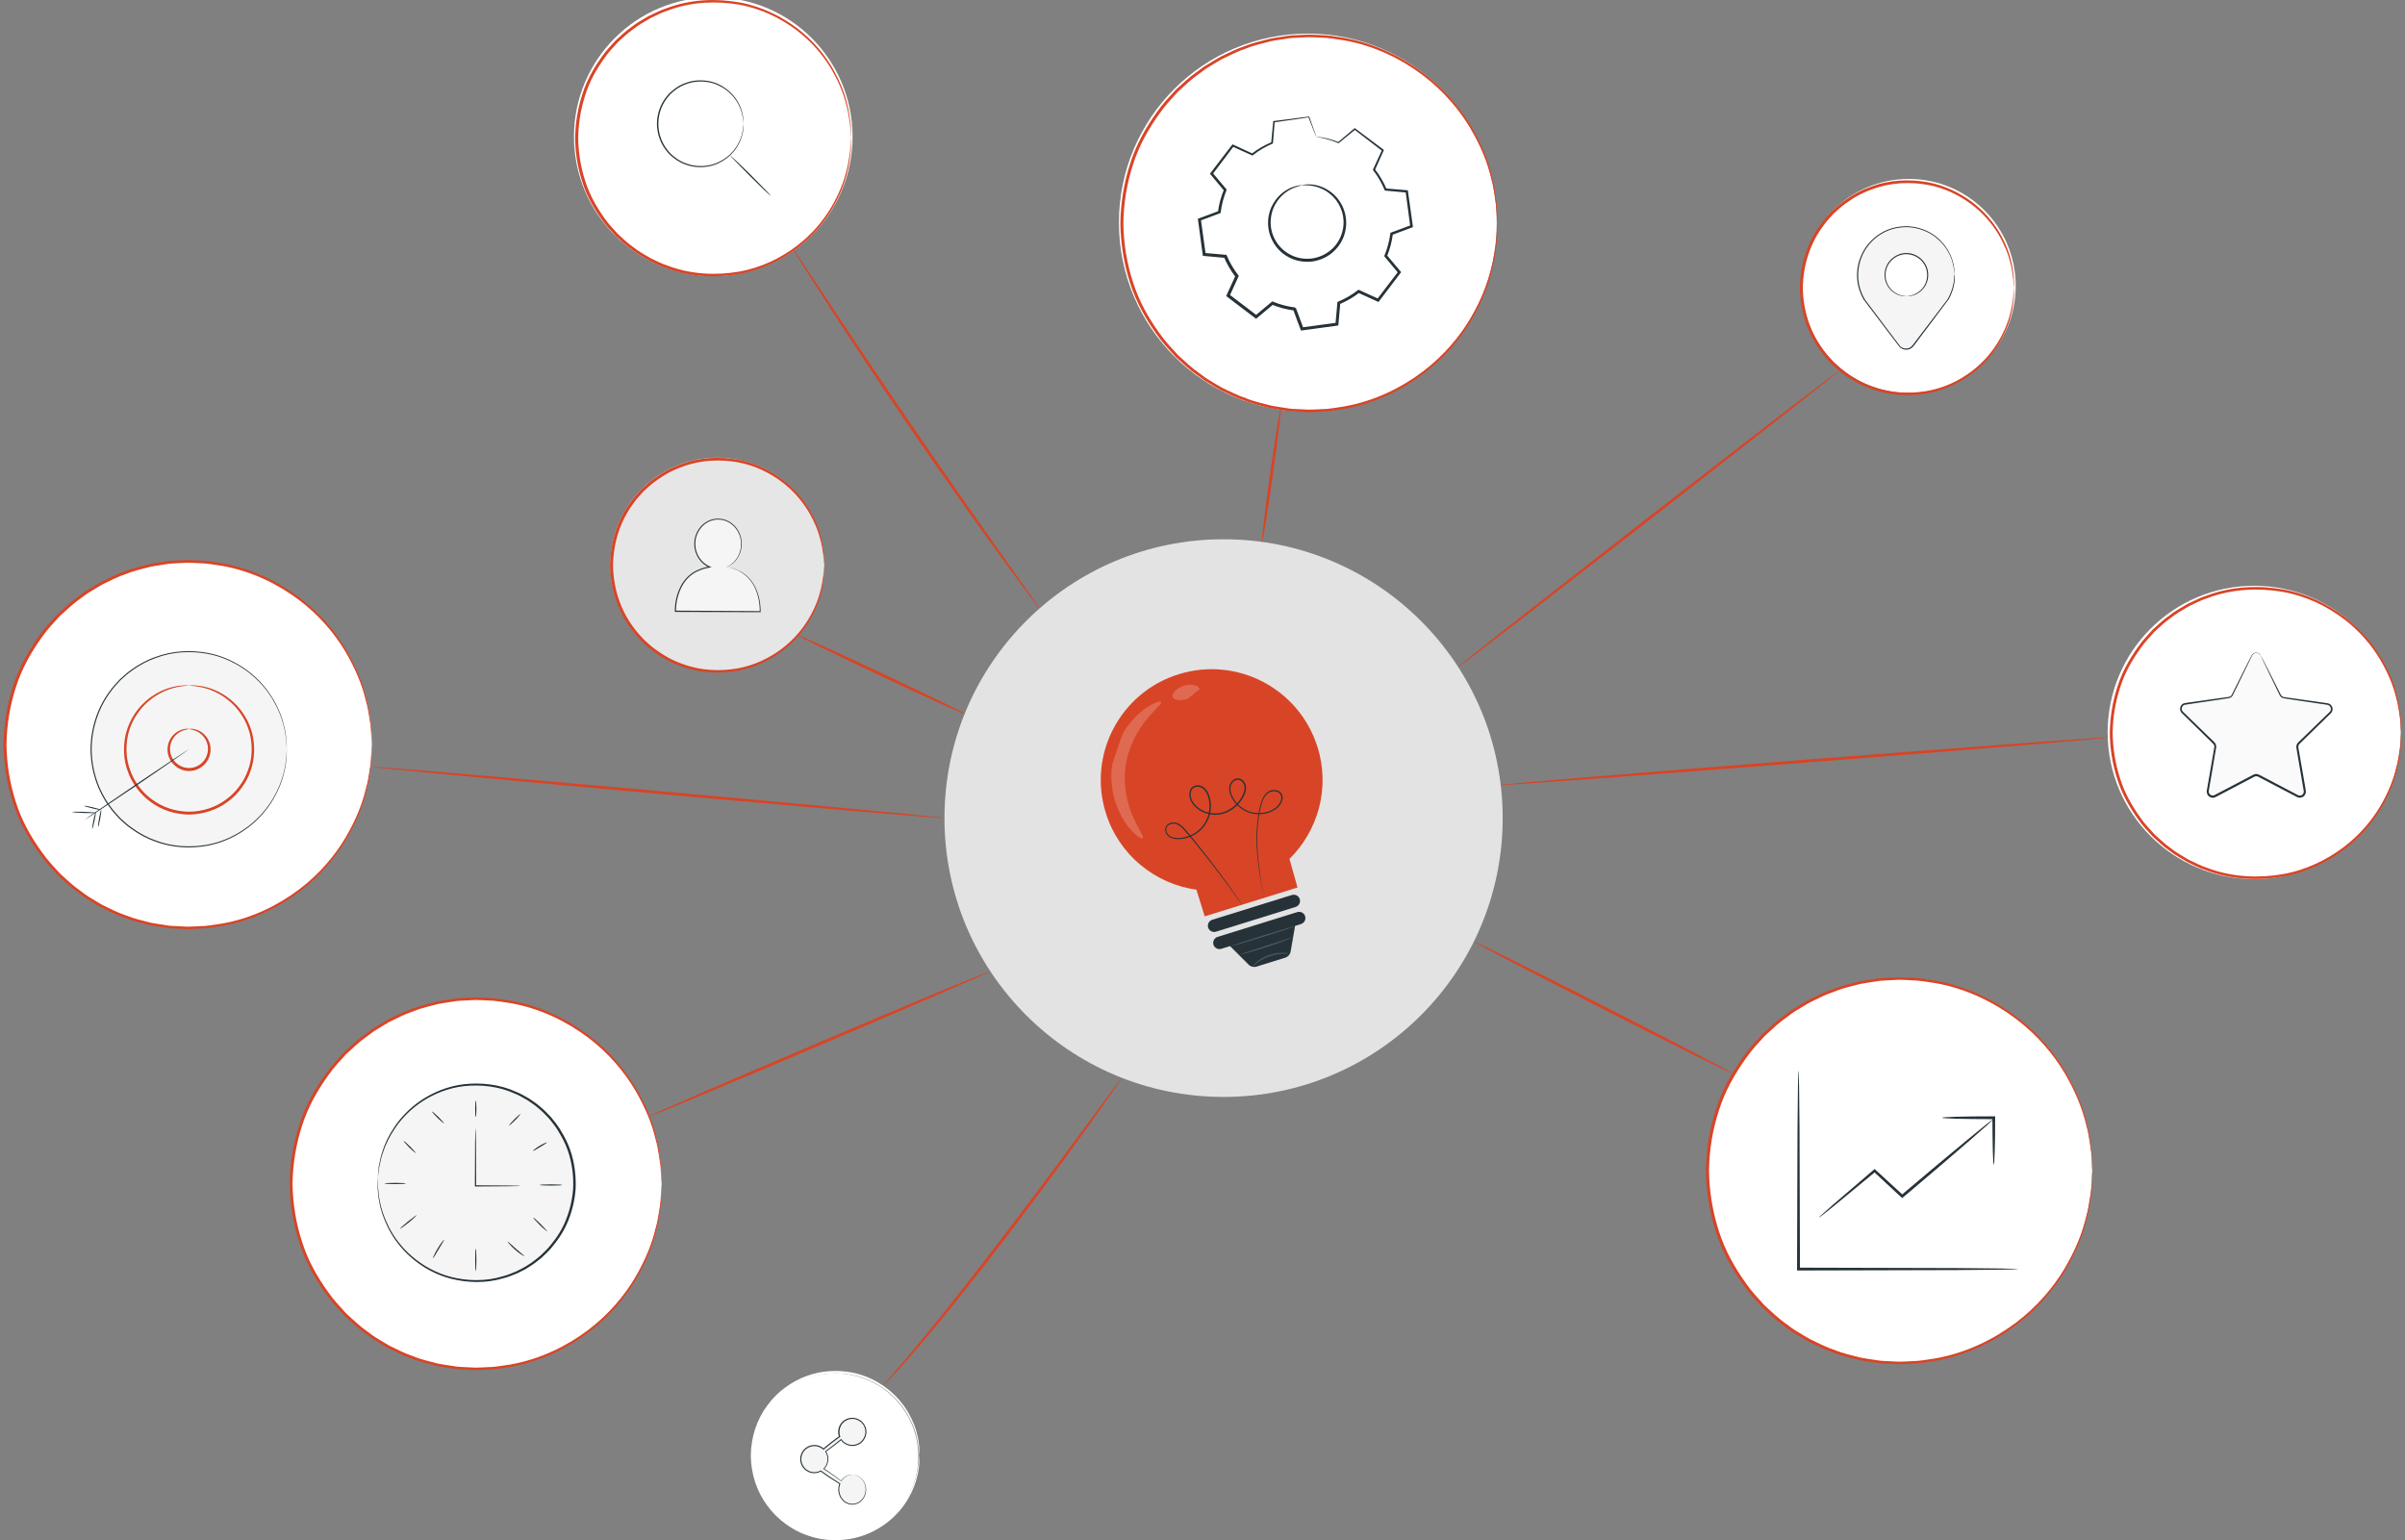 <svg width="331" height="212" viewBox="0 0 331 212" fill="none" xmlns="http://www.w3.org/2000/svg">
<rect x="0" y="0" width="331" height="212" fill="#808080" stroke="none"/>
<g clip-path="url(#clip0_2123_9503)">
<path d="M154.362 148.389C154.362 148.389 154.277 148.558 154.078 148.858C153.855 149.188 153.563 149.618 153.201 150.156C152.433 151.277 151.295 152.882 149.88 154.864C147.052 158.82 143.093 164.242 138.596 170.148C134.099 176.055 129.902 181.301 126.742 185.003C125.151 186.846 123.867 188.328 122.922 189.312C122.476 189.78 122.122 190.156 121.846 190.448C121.6 190.702 121.461 190.832 121.453 190.825C121.446 190.817 121.561 190.663 121.792 190.395C122.053 190.095 122.391 189.696 122.814 189.204C123.721 188.19 124.974 186.677 126.535 184.811C129.633 181.07 133.791 175.794 138.288 169.895C142.785 163.996 146.775 158.605 149.665 154.687C151.087 152.76 152.248 151.185 153.086 150.056C153.478 149.541 153.785 149.119 154.024 148.804C154.239 148.52 154.362 148.374 154.37 148.382L154.362 148.389Z" fill="#D84426"/>
<path d="M176.258 56.261C176.366 56.276 175.882 60.393 175.174 65.454C174.467 70.516 173.806 74.61 173.691 74.594C173.583 74.579 174.067 70.462 174.775 65.401C175.482 60.339 176.143 56.245 176.258 56.261Z" fill="#D84426"/>
<path d="M253.242 50.923C253.242 50.923 253.073 51.092 252.727 51.376C252.35 51.675 251.85 52.09 251.212 52.597C249.859 53.672 247.945 55.186 245.601 57.044C240.812 60.785 234.247 65.915 226.998 71.584C219.718 77.214 213.13 82.314 208.326 86.031C205.951 87.844 204.013 89.326 202.637 90.37C201.984 90.862 201.461 91.246 201.077 91.538C200.716 91.799 200.524 91.93 200.516 91.922C200.508 91.914 200.685 91.761 201.023 91.476C201.4 91.177 201.9 90.77 202.538 90.255C203.89 89.18 205.805 87.674 208.149 85.816C212.938 82.075 219.503 76.945 226.76 71.276C234.039 65.647 240.627 60.547 245.432 56.829C247.807 55.017 249.744 53.534 251.12 52.49C251.774 51.998 252.296 51.614 252.681 51.33C253.042 51.069 253.234 50.938 253.242 50.946V50.923Z" fill="#D84426"/>
<path d="M290.439 101.492C290.447 101.599 271.614 103.166 248.368 104.979C225.122 106.799 206.273 108.181 206.266 108.066C206.258 107.959 225.091 106.392 248.337 104.579C271.575 102.767 290.432 101.376 290.439 101.492Z" fill="#D84426"/>
<path d="M238.398 147.729C238.344 147.829 230.357 143.858 220.556 138.858C210.747 133.858 202.845 129.726 202.899 129.626C202.953 129.526 210.939 133.497 220.741 138.497C230.542 143.497 238.452 147.629 238.398 147.729Z" fill="#D84426"/>
<path d="M143.119 83.826C143.119 83.826 142.973 83.673 142.727 83.35C142.458 82.997 142.104 82.536 141.658 81.945C140.736 80.723 139.421 78.942 137.814 76.73C134.594 72.305 130.212 66.146 125.492 59.256C120.772 52.367 116.606 46.053 113.639 41.452C112.155 39.156 110.971 37.282 110.156 35.984C109.772 35.354 109.464 34.855 109.234 34.486C109.026 34.141 108.926 33.956 108.934 33.949C108.942 33.941 109.072 34.11 109.303 34.44C109.549 34.801 109.88 35.293 110.287 35.899C111.156 37.205 112.378 39.041 113.869 41.299C116.898 45.861 121.095 52.144 125.815 59.033C130.535 65.915 134.878 72.106 138.037 76.568C139.598 78.78 140.874 80.577 141.781 81.86C142.204 82.467 142.534 82.943 142.788 83.304C143.011 83.634 143.126 83.819 143.119 83.826Z" fill="#D84426"/>
<path d="M132.969 98.35C132.923 98.45 127.688 96.085 121.277 93.066C114.866 90.048 109.708 87.521 109.754 87.421C109.8 87.321 115.035 89.687 121.446 92.705C127.857 95.724 133.015 98.251 132.962 98.35H132.969Z" fill="#D84426"/>
<path d="M129.988 112.605C129.98 112.713 112.331 111.223 90.569 109.272C68.806 107.321 51.172 105.655 51.188 105.547C51.195 105.439 68.845 106.929 90.607 108.88C112.362 110.831 129.996 112.498 129.988 112.605Z" fill="#D84426"/>
<path d="M136.293 133.673C136.339 133.773 125.861 138.335 112.893 143.85C99.925 149.372 89.378 153.766 89.332 153.658C89.286 153.558 99.764 148.996 112.732 143.481C125.7 137.959 136.247 133.566 136.293 133.673Z" fill="#D84426"/>
<path d="M168.401 150.986C189.615 150.986 206.813 133.802 206.813 112.606C206.813 91.409 189.615 74.226 168.401 74.226C147.186 74.226 129.988 91.409 129.988 112.606C129.988 133.802 147.186 150.986 168.401 150.986Z" fill="#E3E3E3"/>
<path d="M181.325 102.828C178.819 94.786 170.263 90.301 162.222 92.805C154.174 95.309 149.685 103.857 152.191 111.891C154.005 117.713 158.986 121.668 164.659 122.46C165.197 124.188 165.804 126.131 165.804 126.131L178.573 122.16C178.573 122.16 178.004 120.079 177.466 118.228C181.402 114.349 183.093 108.465 181.332 102.828H181.325Z" fill="#D84426"/>
<path d="M173.928 123.542C173.928 123.542 173.913 123.481 173.89 123.358C173.867 123.228 173.828 123.051 173.782 122.813C173.698 122.337 173.567 121.63 173.421 120.716C173.275 119.802 173.121 118.681 173.013 117.375C172.914 116.069 172.875 114.564 173.075 112.913C173.175 112.091 173.321 111.23 173.598 110.363C173.744 109.932 173.951 109.495 174.313 109.157C174.674 108.819 175.204 108.657 175.712 108.773C175.965 108.826 176.204 108.98 176.35 109.203C176.503 109.418 176.565 109.702 176.519 109.971C176.434 110.501 176.111 110.954 175.696 111.292C174.843 111.929 173.705 112.191 172.598 112.022C171.491 111.853 170.446 111.2 169.785 110.232C169.462 109.748 169.193 109.195 169.178 108.581C169.139 107.974 169.531 107.298 170.185 107.16C170.508 107.083 170.861 107.214 171.084 107.444C171.315 107.674 171.453 107.982 171.484 108.304C171.53 108.957 171.238 109.548 170.907 110.071C170.223 111.115 169.108 111.922 167.817 112.114C166.541 112.298 165.196 111.837 164.342 110.893C163.912 110.432 163.643 109.802 163.697 109.157C163.727 108.842 163.866 108.512 164.135 108.312C164.396 108.104 164.75 108.058 165.057 108.112C165.373 108.174 165.657 108.335 165.872 108.558C166.087 108.78 166.241 109.049 166.356 109.326C166.572 109.886 166.672 110.478 166.656 111.062C166.633 112.229 166.157 113.35 165.365 114.141C164.581 114.933 163.528 115.409 162.482 115.493C161.967 115.539 161.406 115.493 160.952 115.209C160.507 114.925 160.23 114.341 160.437 113.834C160.545 113.588 160.76 113.404 160.991 113.312C161.229 113.22 161.483 113.197 161.729 113.227C162.228 113.304 162.621 113.627 162.928 113.949C163.543 114.625 164.073 115.301 164.596 115.939C166.672 118.512 168.255 120.67 169.331 122.175C169.869 122.928 170.277 123.519 170.554 123.919C170.684 124.119 170.792 124.264 170.861 124.38C170.93 124.487 170.961 124.541 170.961 124.541C170.961 124.541 170.923 124.495 170.846 124.395C170.769 124.288 170.661 124.142 170.523 123.95C170.231 123.55 169.816 122.974 169.27 122.229C168.178 120.739 166.579 118.596 164.488 116.039C163.966 115.409 163.42 114.725 162.813 114.065C162.505 113.75 162.136 113.458 161.69 113.389C161.26 113.32 160.737 113.489 160.56 113.903C160.391 114.318 160.63 114.84 161.022 115.086C161.421 115.347 161.944 115.386 162.451 115.34C163.458 115.255 164.473 114.794 165.226 114.034C165.98 113.274 166.441 112.191 166.464 111.069C166.479 110.509 166.387 109.94 166.18 109.41C165.972 108.888 165.58 108.404 165.019 108.304C164.75 108.25 164.458 108.304 164.242 108.465C164.02 108.627 163.904 108.896 163.874 109.18C163.827 109.756 164.066 110.34 164.473 110.77C165.273 111.661 166.564 112.106 167.779 111.929C169.001 111.753 170.085 110.977 170.738 109.971C171.053 109.464 171.33 108.896 171.284 108.327C171.261 108.051 171.138 107.774 170.946 107.582C170.753 107.39 170.477 107.29 170.208 107.352C169.946 107.406 169.708 107.582 169.554 107.813C169.401 108.035 169.339 108.32 169.339 108.596C169.354 109.157 169.608 109.687 169.916 110.148C170.546 111.069 171.553 111.707 172.606 111.868C173.659 112.037 174.766 111.776 175.573 111.184C175.958 110.877 176.265 110.439 176.342 109.971C176.427 109.502 176.104 109.034 175.65 108.942C175.204 108.842 174.712 108.988 174.389 109.287C174.051 109.595 173.851 110.009 173.705 110.424C173.436 111.277 173.283 112.129 173.183 112.943C172.975 114.579 173.013 116.077 173.098 117.383C173.19 118.688 173.344 119.81 173.475 120.724C173.613 121.63 173.728 122.337 173.798 122.828C173.836 123.066 173.859 123.243 173.882 123.374C173.898 123.496 173.905 123.558 173.905 123.558L173.928 123.542Z" fill="#263238"/>
<path d="M178.318 124.833L167.356 128.243C166.903 128.381 166.418 128.128 166.28 127.675C166.142 127.221 166.395 126.738 166.849 126.599L177.811 123.189C178.264 123.051 178.748 123.304 178.887 123.757C179.025 124.211 178.772 124.694 178.318 124.833Z" fill="#263238"/>
<path d="M178.541 125.547L167.579 128.957C167.126 129.095 166.872 129.579 167.01 130.032C167.149 130.486 167.633 130.739 168.087 130.601L169.293 130.224L171.838 132.767C172.13 133.059 172.561 133.166 172.953 133.043L176.873 131.822C177.273 131.699 177.565 131.361 177.634 130.954L178.241 127.444L179.056 127.191C179.51 127.052 179.763 126.569 179.625 126.115C179.487 125.662 179.002 125.409 178.549 125.547H178.541Z" fill="#263238"/>
<g opacity="0.2">
<path d="M154.503 101C155.203 99.794 156.033 98.834 156.817 98.158C157.601 97.474 158.323 97.037 158.862 96.806C159.392 96.576 159.723 96.53 159.792 96.637C159.938 96.883 158.954 97.62 157.778 99.072C156.602 100.508 155.272 102.782 154.903 105.531C154.541 108.281 155.226 110.831 155.987 112.521C156.74 114.233 157.493 115.201 157.293 115.401C157.201 115.485 156.894 115.363 156.44 115.002C155.987 114.641 155.402 114.034 154.826 113.166C154.249 112.298 153.696 111.161 153.342 109.817C152.981 108.473 152.843 106.906 153.05 105.293" fill="white"/>
</g>
<g opacity="0.2">
<path d="M163.484 96.176C162.561 96.453 161.662 96.453 161.416 96C161.301 95.769 161.393 95.462 161.662 95.155C161.931 94.848 162.384 94.556 162.938 94.387C163.491 94.218 164.03 94.21 164.422 94.31C164.814 94.41 165.067 94.617 165.098 94.871" fill="white"/>
</g>
<path d="M177.503 131.277C177.503 131.277 177.18 131.269 176.68 131.277C176.173 131.284 175.473 131.377 174.751 131.622C174.021 131.876 173.421 132.237 173.014 132.536C172.606 132.836 172.383 133.066 172.36 133.043C172.345 133.028 172.537 132.775 172.929 132.437C173.321 132.099 173.936 131.707 174.689 131.446C175.443 131.192 176.165 131.123 176.68 131.146C177.195 131.169 177.511 131.254 177.503 131.277Z" fill="#455A64"/>
<path d="M178.274 127.475C178.289 127.521 176.321 128.181 173.877 128.942C171.432 129.702 169.441 130.278 169.426 130.232C169.41 130.186 171.378 129.525 173.823 128.765C176.267 128.005 178.258 127.429 178.274 127.475Z" fill="#455A64"/>
<path d="M177.989 128.988C177.989 128.988 177.597 129.18 176.944 129.433C176.291 129.687 175.376 130.009 174.361 130.34C173.346 130.67 172.416 130.947 171.74 131.131C171.063 131.315 170.64 131.415 170.633 131.392C170.633 131.369 171.033 131.223 171.701 131.008C172.424 130.778 173.316 130.486 174.307 130.163C175.291 129.841 176.191 129.541 176.905 129.311C177.574 129.096 177.989 128.965 177.997 128.988H177.989Z" fill="#455A64"/>
<path d="M98.172 37.998C108.759 37.998 117.34 29.408 117.337 18.812C117.335 8.217 108.75 -0.373 98.162 -0.373C87.575 -0.373 78.994 8.217 78.997 18.812C79 29.408 87.585 37.998 98.172 37.998Z" fill="white"/>
<path d="M117.138 19.009C117.138 19.009 117.123 18.91 117.1 18.702C117.084 18.48 117.061 18.188 117.038 17.811C117.023 17.612 117.008 17.397 116.992 17.151C116.969 16.913 116.915 16.652 116.869 16.367C116.777 15.799 116.692 15.139 116.469 14.424C116.131 12.973 115.447 11.252 114.371 9.432C113.287 7.619 111.719 5.73 109.59 4.125C107.468 2.535 104.793 1.183 101.71 0.638C98.643 0.115 95.184 0.207 91.886 1.459C91.048 1.728 90.256 2.143 89.449 2.535C88.681 2.995 87.873 3.426 87.159 4.009C86.397 4.532 85.736 5.184 85.037 5.807C84.406 6.505 83.746 7.181 83.207 7.972C82.093 9.516 81.124 11.229 80.54 13.118C79.933 14.993 79.602 16.982 79.579 19.009C79.602 21.037 79.933 23.026 80.54 24.901C81.124 26.79 82.1 28.503 83.207 30.047C83.746 30.838 84.406 31.514 85.037 32.212C85.729 32.842 86.397 33.495 87.159 34.017C87.873 34.601 88.681 35.024 89.449 35.492C90.256 35.884 91.048 36.299 91.886 36.567C95.184 37.819 98.643 37.911 101.71 37.389C104.8 36.844 107.476 35.492 109.59 33.902C111.719 32.297 113.279 30.407 114.363 28.595C115.439 26.775 116.124 25.062 116.462 23.61C116.685 22.896 116.769 22.235 116.862 21.667C116.908 21.383 116.961 21.122 116.985 20.884C117 20.645 117.015 20.423 117.031 20.223C117.061 19.847 117.077 19.547 117.092 19.332C117.108 19.132 117.123 19.025 117.131 19.025C117.138 19.025 117.138 19.125 117.131 19.332C117.131 19.555 117.115 19.854 117.108 20.231C117.108 20.43 117.092 20.653 117.084 20.891C117.061 21.137 117.015 21.398 116.977 21.682C116.9 22.258 116.823 22.919 116.608 23.649C116.293 25.123 115.624 26.859 114.548 28.71C113.464 30.553 111.896 32.481 109.751 34.125C107.606 35.753 104.9 37.143 101.756 37.712C98.635 38.265 95.115 38.173 91.748 36.913C90.894 36.644 90.087 36.222 89.257 35.822C88.473 35.354 87.65 34.916 86.912 34.325C86.136 33.795 85.46 33.134 84.745 32.489C84.099 31.782 83.43 31.083 82.869 30.285C81.731 28.71 80.74 26.959 80.14 25.031C79.517 23.119 79.179 21.083 79.156 19.017C79.187 16.951 79.517 14.916 80.14 13.003C80.74 11.075 81.731 9.324 82.869 7.757C83.423 6.951 84.099 6.26 84.745 5.553C85.452 4.916 86.136 4.247 86.912 3.717C87.643 3.126 88.465 2.688 89.257 2.22C90.087 1.828 90.887 1.406 91.748 1.129C95.115 -0.138 98.635 -0.223 101.756 0.33C104.893 0.899 107.606 2.289 109.751 3.917C111.896 5.561 113.472 7.489 114.548 9.332C115.616 11.183 116.293 12.927 116.608 14.393C116.815 15.116 116.892 15.784 116.977 16.36C117.015 16.644 117.061 16.913 117.084 17.151C117.092 17.397 117.1 17.612 117.108 17.811C117.115 18.188 117.131 18.487 117.131 18.71C117.131 18.91 117.131 19.017 117.131 19.017L117.138 19.009Z" fill="#D84426"/>
<path d="M102.329 17.043C102.329 17.043 102.337 16.513 102.114 15.607C102.006 15.154 101.791 14.616 101.453 14.048C101.115 13.479 100.623 12.896 99.962 12.396C99.3 11.905 98.463 11.482 97.502 11.313C96.548 11.152 95.465 11.183 94.442 11.575C93.927 11.751 93.427 12.028 92.966 12.366C92.728 12.527 92.52 12.734 92.305 12.927C92.113 13.142 91.905 13.357 91.736 13.602C91.021 14.555 90.614 15.776 90.606 17.036C90.614 18.295 91.021 19.524 91.736 20.477C91.905 20.722 92.113 20.937 92.305 21.152C92.52 21.344 92.728 21.552 92.966 21.713C93.427 22.059 93.919 22.328 94.442 22.504C95.472 22.896 96.548 22.927 97.502 22.765C98.463 22.596 99.3 22.174 99.962 21.682C100.623 21.183 101.115 20.592 101.453 20.031C101.791 19.463 102.006 18.925 102.114 18.472C102.344 17.566 102.298 17.036 102.329 17.036C102.329 17.036 102.329 17.066 102.329 17.128C102.329 17.205 102.329 17.297 102.329 17.412C102.329 17.535 102.329 17.688 102.291 17.865C102.268 18.042 102.245 18.257 102.175 18.48C102.075 18.94 101.868 19.486 101.537 20.069C101.199 20.645 100.707 21.252 100.031 21.774C99.362 22.289 98.509 22.727 97.525 22.904C96.548 23.08 95.434 23.049 94.381 22.658C93.85 22.473 93.335 22.197 92.859 21.844C92.613 21.675 92.397 21.467 92.174 21.268C91.975 21.045 91.759 20.83 91.582 20.576C90.844 19.593 90.422 18.334 90.414 17.036C90.422 15.738 90.844 14.47 91.582 13.495C91.759 13.241 91.967 13.026 92.174 12.804C92.397 12.604 92.613 12.396 92.859 12.227C93.328 11.874 93.843 11.598 94.381 11.413C95.441 11.014 96.548 10.991 97.525 11.16C98.509 11.337 99.362 11.774 100.031 12.289C100.707 12.804 101.199 13.41 101.537 13.994C101.876 14.578 102.083 15.123 102.175 15.584C102.237 15.814 102.26 16.022 102.291 16.198C102.321 16.375 102.329 16.529 102.329 16.651C102.329 16.767 102.329 16.859 102.329 16.936C102.329 16.997 102.329 17.028 102.329 17.028V17.043Z" fill="#263238"/>
<path d="M100.462 21.344C100.462 21.344 101.784 22.535 103.337 24.086C104.89 25.638 106.12 26.928 106.081 26.959C106.043 26.997 104.759 25.768 103.206 24.217C101.653 22.665 100.423 21.375 100.462 21.344Z" fill="#263238"/>
<path d="M25.944 127.728C39.886 127.728 51.188 116.436 51.188 102.505C51.188 88.575 39.886 77.282 25.944 77.282C12.002 77.282 0.699 88.575 0.699 102.505C0.699 116.436 12.002 127.728 25.944 127.728Z" fill="white"/>
<path d="M51.189 102.505C51.189 102.505 51.166 102.367 51.15 102.098C51.135 101.814 51.104 101.415 51.073 100.9C51.058 100.639 51.042 100.339 51.019 100.017C50.989 99.694 50.912 99.341 50.858 98.965C50.735 98.204 50.62 97.321 50.328 96.361C49.882 94.418 48.967 92.114 47.529 89.679C46.077 87.252 43.986 84.717 41.134 82.567C38.297 80.439 34.707 78.619 30.572 77.889C29.534 77.743 28.488 77.528 27.405 77.52C26.866 77.505 26.321 77.451 25.767 77.459C25.221 77.49 24.668 77.513 24.107 77.543C23.83 77.566 23.546 77.559 23.269 77.597L22.431 77.728C21.87 77.82 21.309 77.889 20.748 78.004C19.641 78.304 18.495 78.526 17.404 78.987C16.281 79.348 15.221 79.901 14.137 80.424C13.606 80.708 13.099 81.046 12.576 81.353C12.046 81.653 11.554 82.021 11.062 82.397C10.047 83.096 9.155 83.972 8.218 84.809C7.372 85.739 6.488 86.653 5.765 87.713C4.274 89.779 2.975 92.083 2.183 94.61C1.368 97.121 0.93 99.786 0.892 102.505C0.93 105.224 1.368 107.889 2.183 110.401C2.967 112.928 4.274 115.232 5.765 117.298C6.496 118.358 7.38 119.272 8.218 120.201C9.148 121.046 10.04 121.914 11.062 122.613C11.554 122.989 12.038 123.358 12.576 123.658C13.099 123.965 13.606 124.303 14.137 124.587C15.221 125.109 16.281 125.662 17.404 126.023C18.495 126.476 19.641 126.699 20.748 127.006C21.309 127.122 21.878 127.191 22.431 127.283L23.269 127.414C23.546 127.452 23.83 127.452 24.107 127.467C24.66 127.498 25.214 127.529 25.767 127.552C26.313 127.559 26.859 127.506 27.405 127.49C28.488 127.49 29.542 127.268 30.579 127.122C34.715 126.392 38.297 124.579 41.142 122.444C43.993 120.294 46.084 117.759 47.529 115.332C48.967 112.897 49.882 110.593 50.328 108.65C50.62 107.69 50.735 106.806 50.858 106.046C50.912 105.662 50.989 105.316 51.019 104.994C51.042 104.671 51.058 104.379 51.073 104.111C51.104 103.596 51.135 103.197 51.15 102.912C51.173 102.644 51.189 102.505 51.189 102.505C51.189 102.505 51.189 102.644 51.189 102.912C51.181 103.197 51.166 103.596 51.15 104.111C51.142 104.379 51.127 104.671 51.112 104.994C51.081 105.316 51.019 105.67 50.966 106.054C50.858 106.822 50.75 107.705 50.474 108.673C50.051 110.639 49.151 112.966 47.714 115.432C46.269 117.89 44.17 120.463 41.303 122.659C38.443 124.833 34.823 126.684 30.633 127.437C29.58 127.59 28.519 127.805 27.42 127.821C26.874 127.844 26.321 127.897 25.76 127.89C25.206 127.859 24.645 127.836 24.076 127.805C23.792 127.79 23.507 127.79 23.223 127.751L22.377 127.621C21.808 127.529 21.232 127.46 20.663 127.344C19.541 127.045 18.38 126.814 17.273 126.354C16.128 125.993 15.059 125.432 13.952 124.902C13.414 124.61 12.899 124.272 12.369 123.957C11.823 123.658 11.331 123.281 10.831 122.905C9.793 122.198 8.886 121.315 7.941 120.455C7.08 119.51 6.181 118.581 5.443 117.513C3.928 115.416 2.598 113.082 1.799 110.509C0.969 107.959 0.523 105.24 0.484 102.482C0.523 99.725 0.969 97.014 1.799 94.464C2.598 91.898 3.928 89.564 5.443 87.459C6.181 86.384 7.08 85.462 7.941 84.517C8.886 83.665 9.793 82.781 10.831 82.067C11.331 81.691 11.823 81.314 12.369 81.015C12.899 80.7 13.414 80.362 13.952 80.07C15.059 79.54 16.128 78.98 17.273 78.619C18.38 78.158 19.541 77.935 20.663 77.628C21.232 77.513 21.808 77.444 22.377 77.351L23.223 77.221C23.507 77.182 23.792 77.19 24.068 77.167C24.63 77.136 25.191 77.113 25.752 77.082C26.305 77.082 26.859 77.129 27.405 77.152C28.504 77.159 29.565 77.382 30.618 77.536C34.807 78.296 38.428 80.147 41.288 82.313C44.155 84.502 46.253 87.075 47.699 89.54C49.136 92.014 50.028 94.333 50.458 96.299C50.743 97.267 50.843 98.158 50.95 98.918C51.004 99.302 51.066 99.656 51.096 99.978C51.112 100.301 51.119 100.601 51.135 100.862C51.15 101.376 51.166 101.776 51.173 102.06C51.173 102.329 51.173 102.467 51.173 102.467L51.189 102.505Z" fill="#D84426"/>
<path d="M31.316 115.495C38.151 112.576 41.325 104.673 38.403 97.843C35.482 91.013 27.572 87.842 20.737 90.761C13.901 93.68 10.728 101.583 13.649 108.413C16.57 115.243 24.48 118.414 31.316 115.495Z" fill="#F5F5F5"/>
<path d="M39.481 103.127C39.481 103.127 39.458 102.836 39.42 102.275C39.412 101.991 39.381 101.645 39.304 101.246C39.243 100.839 39.181 100.37 39.028 99.856C38.789 98.819 38.305 97.59 37.536 96.284C36.76 94.986 35.645 93.634 34.123 92.482C32.609 91.345 30.695 90.37 28.481 89.978C26.29 89.602 23.807 89.663 21.447 90.562C20.256 90.977 19.11 91.599 18.057 92.382C17.511 92.759 17.035 93.219 16.535 93.673C16.082 94.172 15.613 94.656 15.221 95.224C13.576 97.413 12.645 100.224 12.615 103.127C12.638 106.031 13.568 108.842 15.221 111.031C15.613 111.599 16.082 112.083 16.535 112.582C17.035 113.035 17.511 113.496 18.057 113.873C19.11 114.656 20.256 115.278 21.447 115.693C23.807 116.591 26.29 116.653 28.481 116.277C30.687 115.885 32.601 114.917 34.123 113.773C35.645 112.621 36.76 111.269 37.536 109.971C38.305 108.665 38.789 107.444 39.028 106.399C39.181 105.885 39.243 105.416 39.304 105.009C39.381 104.602 39.404 104.256 39.42 103.98C39.45 103.419 39.481 103.127 39.481 103.127C39.481 103.127 39.481 103.419 39.45 103.988C39.45 104.272 39.427 104.617 39.35 105.025C39.289 105.432 39.235 105.908 39.081 106.422C38.851 107.467 38.374 108.704 37.605 110.025C36.837 111.33 35.714 112.705 34.185 113.873C32.663 115.025 30.733 116.015 28.504 116.415C26.29 116.807 23.784 116.737 21.393 115.839C20.194 115.424 19.033 114.794 17.965 114.003C17.411 113.627 16.935 113.158 16.427 112.697C15.974 112.198 15.49 111.699 15.098 111.131C13.43 108.919 12.484 106.069 12.461 103.135C12.484 100.201 13.43 97.352 15.098 95.14C15.49 94.571 15.966 94.072 16.427 93.573C16.935 93.12 17.411 92.643 17.965 92.267C19.033 91.476 20.194 90.846 21.393 90.431C23.784 89.533 26.282 89.471 28.504 89.855C30.733 90.255 32.663 91.246 34.185 92.398C35.714 93.565 36.829 94.932 37.605 96.246C38.374 97.559 38.851 98.796 39.081 99.848C39.235 100.362 39.289 100.839 39.35 101.246C39.427 101.653 39.443 101.998 39.45 102.283C39.473 102.843 39.481 103.143 39.481 103.143V103.127Z" fill="#263238"/>
<path d="M26.022 94.341C26.022 94.341 26.806 94.233 28.19 94.54C29.543 94.84 31.549 95.708 33.125 97.728C33.894 98.726 34.555 100.001 34.824 101.476C35.085 102.943 35.047 104.602 34.455 106.184C34.178 106.983 33.763 107.751 33.24 108.457C32.725 109.172 32.08 109.825 31.334 110.362C29.866 111.468 27.975 112.098 26.022 112.121C24.07 112.106 22.179 111.476 20.71 110.362C19.965 109.825 19.327 109.172 18.804 108.457C18.274 107.751 17.859 106.983 17.59 106.184C16.998 104.602 16.959 102.943 17.221 101.476C17.497 100.001 18.151 98.726 18.919 97.728C20.495 95.708 22.502 94.84 23.855 94.54C25.231 94.233 26.022 94.341 26.022 94.341C26.022 94.394 25.238 94.341 23.893 94.694C22.578 95.039 20.641 95.923 19.142 97.904C18.412 98.887 17.789 100.116 17.543 101.545C17.305 102.958 17.351 104.548 17.936 106.069C18.204 106.829 18.604 107.566 19.112 108.242C19.611 108.926 20.226 109.548 20.941 110.055C22.348 111.115 24.154 111.706 26.022 111.729C27.883 111.714 29.697 111.115 31.104 110.055C31.818 109.54 32.433 108.926 32.933 108.242C33.44 107.566 33.84 106.829 34.109 106.069C34.693 104.556 34.739 102.958 34.501 101.553C34.255 100.132 33.633 98.895 32.902 97.912C31.403 95.93 29.474 95.047 28.152 94.701C26.806 94.356 26.022 94.402 26.022 94.348V94.341Z" fill="#D84426"/>
<path d="M26.021 100.339C26.021 100.339 26.275 100.27 26.721 100.354C27.159 100.439 27.828 100.7 28.351 101.361C28.881 101.99 29.196 103.073 28.812 104.149C28.466 105.209 27.344 106.138 26.021 106.123C24.699 106.138 23.577 105.209 23.223 104.149C22.839 103.081 23.162 101.998 23.685 101.361C24.215 100.708 24.876 100.439 25.314 100.354C25.768 100.27 26.014 100.324 26.014 100.339C26.014 100.378 25.768 100.378 25.353 100.5C24.945 100.623 24.361 100.907 23.908 101.522C23.462 102.113 23.216 103.081 23.562 104.01C23.884 104.932 24.868 105.723 26.014 105.716C27.159 105.723 28.136 104.932 28.458 104.01C28.812 103.081 28.566 102.113 28.112 101.522C27.667 100.907 27.075 100.616 26.667 100.5C26.252 100.378 26.006 100.37 26.006 100.339H26.021Z" fill="#D84426"/>
<path d="M11.68 112.82C16.33 109.579 21.373 106.369 26.024 103.127L11.68 112.82Z" fill="#F5F5F5"/>
<path d="M26.024 103.127C26.024 103.127 22.857 105.363 18.898 108.043C14.939 110.724 11.703 112.859 11.68 112.82C11.657 112.782 14.847 110.585 18.806 107.905C22.765 105.232 26.001 103.089 26.024 103.127Z" fill="#263238"/>
<path d="M13.254 111.883C13.254 111.929 12.509 111.937 11.594 111.906C10.679 111.876 9.934 111.806 9.934 111.768C9.934 111.722 10.679 111.714 11.594 111.745C12.509 111.776 13.254 111.845 13.254 111.883Z" fill="#263238"/>
<path d="M12.693 114.065C12.647 114.057 12.724 113.542 12.855 112.928C12.985 112.306 13.131 111.814 13.177 111.822C13.224 111.83 13.147 112.344 13.016 112.959C12.885 113.581 12.739 114.072 12.693 114.065Z" fill="#263238"/>
<path d="M13.508 113.811C13.461 113.804 13.523 113.274 13.638 112.621C13.754 111.976 13.884 111.453 13.93 111.461C13.976 111.469 13.915 111.999 13.8 112.652C13.684 113.297 13.554 113.819 13.508 113.811Z" fill="#263238"/>
<path d="M11.594 110.923C11.601 110.877 12.124 110.962 12.747 111.115C13.377 111.261 13.877 111.415 13.869 111.461C13.861 111.507 13.339 111.422 12.716 111.269C12.086 111.123 11.586 110.969 11.594 110.923Z" fill="#263238"/>
<path d="M104.33 91.351C111.813 88.296 115.399 79.758 112.341 72.282C109.283 64.806 100.738 61.222 93.255 64.278C85.773 67.333 82.186 75.871 85.244 83.347C88.302 90.823 96.847 94.407 104.33 91.351Z" fill="white"/>
<path d="M98.72 92.448C106.846 92.448 113.431 85.855 113.429 77.723C113.427 69.591 106.838 62.998 98.713 62.998C90.587 62.998 84.002 69.591 84.004 77.723C84.006 85.855 90.595 92.448 98.72 92.448Z" fill="#E6E6E6"/>
<path d="M113.43 77.82C113.43 77.82 113.414 77.743 113.399 77.582C113.383 77.405 113.368 77.175 113.345 76.891C113.33 76.583 113.299 76.207 113.214 75.769C113.145 75.331 113.076 74.817 112.899 74.264C112.638 73.142 112.1 71.814 111.269 70.408C110.424 69.01 109.217 67.543 107.572 66.307C105.927 65.078 103.859 64.033 101.476 63.618C99.109 63.211 96.433 63.288 93.881 64.256C92.597 64.701 91.36 65.377 90.23 66.222C89.646 66.621 89.131 67.128 88.593 67.612C88.108 68.15 87.593 68.672 87.178 69.287C85.402 71.645 84.403 74.686 84.372 77.812C84.403 80.938 85.402 83.98 87.178 86.338C87.593 86.944 88.108 87.474 88.593 88.012C89.131 88.496 89.646 89.003 90.23 89.402C91.368 90.255 92.605 90.923 93.881 91.368C96.426 92.336 99.101 92.413 101.476 92.006C103.867 91.584 105.935 90.547 107.572 89.318C109.217 88.081 110.432 86.614 111.269 85.216C112.107 83.811 112.638 82.482 112.899 81.361C113.068 80.808 113.137 80.301 113.214 79.855C113.299 79.417 113.33 79.041 113.345 78.734C113.368 78.45 113.383 78.219 113.399 78.043C113.414 77.889 113.422 77.805 113.43 77.805C113.437 77.805 113.437 77.881 113.437 78.043C113.437 78.219 113.43 78.45 113.422 78.742C113.422 79.049 113.399 79.425 113.33 79.871C113.268 80.316 113.214 80.831 113.053 81.391C112.807 82.536 112.292 83.888 111.462 85.324C110.624 86.76 109.409 88.258 107.741 89.533C106.081 90.8 103.974 91.883 101.53 92.321C99.108 92.751 96.364 92.682 93.751 91.699C92.436 91.246 91.16 90.562 89.992 89.694C89.392 89.279 88.862 88.765 88.308 88.266C87.808 87.713 87.286 87.175 86.855 86.553C85.026 84.133 83.996 81.007 83.965 77.789C83.996 74.579 85.026 71.453 86.855 69.033C87.286 68.411 87.808 67.866 88.308 67.32C88.862 66.821 89.392 66.307 89.992 65.892C91.16 65.024 92.428 64.34 93.751 63.887C96.364 62.904 99.108 62.843 101.53 63.265C103.967 63.711 106.073 64.793 107.741 66.053C109.409 67.328 110.624 68.834 111.462 70.262C112.292 71.698 112.807 73.058 113.053 74.195C113.214 74.755 113.268 75.278 113.33 75.715C113.406 76.161 113.422 76.537 113.422 76.844C113.422 77.136 113.43 77.359 113.437 77.543C113.437 77.697 113.437 77.781 113.43 77.781V77.82Z" fill="#D84426"/>
<path d="M100 78.043C101.184 77.544 102.029 76.323 102.037 74.879C102.037 72.989 100.615 71.453 98.847 71.445C97.079 71.438 95.634 72.958 95.626 74.848C95.626 76.299 96.472 77.536 97.671 78.035C92.736 78.78 92.959 84.141 92.959 84.141L104.628 84.195C104.628 84.195 104.897 78.78 100 78.035V78.043Z" fill="#F5F5F5"/>
<path d="M100.001 78.043C100.001 78.089 100.862 78.043 102.154 78.796C102.776 79.187 103.445 79.84 103.922 80.777C104.39 81.714 104.69 82.889 104.683 84.203V84.264H104.621C101.354 84.256 97.349 84.241 92.952 84.226H92.875V84.149C92.868 83.051 93.098 81.906 93.606 80.854C93.99 80.055 94.574 79.349 95.297 78.865C96.019 78.373 96.842 78.12 97.657 77.966L97.641 78.112C96.373 77.59 95.604 76.292 95.558 75.055C95.481 73.803 96.096 72.605 97.026 71.96C97.964 71.292 99.163 71.238 100.07 71.653C100.993 72.06 101.592 72.843 101.869 73.626C102.154 74.41 102.123 75.193 101.954 75.823C101.777 76.453 101.462 76.937 101.154 77.267C100.839 77.597 100.539 77.789 100.332 77.904C100.124 78.02 100.009 78.043 100.001 78.05C99.97 78.035 100.501 77.889 101.108 77.229C101.408 76.898 101.708 76.422 101.877 75.8C102.038 75.186 102.061 74.418 101.777 73.657C101.5 72.904 100.908 72.144 100.024 71.76C99.148 71.368 97.995 71.43 97.103 72.067C96.219 72.697 95.627 73.841 95.704 75.047C95.75 76.238 96.488 77.474 97.695 77.966L97.941 78.066L97.68 78.112C96.888 78.258 96.088 78.511 95.389 78.98C94.689 79.448 94.128 80.132 93.751 80.908C93.26 81.937 93.029 83.066 93.037 84.126L92.96 84.049C97.357 84.08 101.369 84.103 104.629 84.118L104.567 84.18C104.583 82.897 104.291 81.73 103.845 80.808C103.383 79.886 102.73 79.241 102.123 78.842C101.808 78.657 101.531 78.488 101.262 78.404C101 78.296 100.778 78.212 100.578 78.173C100.332 78.112 100.163 78.066 100.009 78.027L100.001 78.043Z" fill="#263238"/>
<path d="M90.767 166.836C92.928 152.933 83.4 139.911 69.485 137.751C55.57 135.591 42.537 145.111 40.375 159.015C38.213 172.918 47.742 185.94 61.657 188.1C75.572 190.26 88.605 180.74 90.767 166.836Z" fill="white"/>
<path d="M126.252 202.234C127.223 195.99 122.943 190.142 116.694 189.172C110.445 188.202 104.592 192.478 103.621 198.722C102.65 204.966 106.929 210.814 113.179 211.784C119.428 212.754 125.281 208.478 126.252 202.234Z" fill="white"/>
<path d="M91.075 162.936C91.075 162.936 91.052 162.798 91.036 162.522C91.013 162.23 90.99 161.83 90.952 161.316C90.936 161.047 90.921 160.755 90.898 160.425C90.86 160.102 90.79 159.749 90.737 159.365C90.614 158.597 90.498 157.706 90.206 156.738C89.753 154.772 88.83 152.452 87.377 149.987C85.909 147.537 83.795 144.971 80.92 142.798C78.053 140.647 74.432 138.812 70.25 138.074C69.205 137.928 68.144 137.713 67.045 137.706C66.499 137.69 65.946 137.637 65.392 137.644C64.839 137.675 64.278 137.706 63.716 137.729C63.432 137.752 63.155 137.744 62.871 137.782L62.025 137.913C61.464 138.005 60.888 138.074 60.319 138.19C59.204 138.497 58.043 138.719 56.944 139.18C55.806 139.541 54.738 140.102 53.646 140.632C53.108 140.924 52.601 141.262 52.07 141.577C51.532 141.876 51.04 142.253 50.541 142.629C49.511 143.336 48.611 144.219 47.673 145.064C46.82 146.008 45.928 146.93 45.19 147.998C43.684 150.087 42.369 152.406 41.57 154.964C40.747 157.499 40.301 160.194 40.263 162.936C40.301 165.678 40.74 168.374 41.57 170.917C42.362 173.474 43.684 175.794 45.19 177.883C45.921 178.95 46.82 179.872 47.673 180.817C48.619 181.669 49.518 182.553 50.541 183.259C51.033 183.636 51.532 184.012 52.07 184.312C52.601 184.626 53.116 184.964 53.646 185.256C54.745 185.786 55.814 186.347 56.944 186.708C58.043 187.169 59.204 187.391 60.319 187.699C60.888 187.814 61.456 187.883 62.025 187.975L62.871 188.106C63.155 188.144 63.44 188.144 63.716 188.16C64.278 188.19 64.839 188.221 65.392 188.244C65.946 188.252 66.499 188.198 67.045 188.183C68.144 188.183 69.197 187.96 70.25 187.814C74.432 187.077 78.053 185.241 80.92 183.09C83.795 180.917 85.909 178.359 87.377 175.901C88.83 173.436 89.753 171.116 90.206 169.15C90.498 168.182 90.614 167.291 90.737 166.523C90.798 166.139 90.867 165.786 90.898 165.463C90.921 165.141 90.936 164.841 90.952 164.572C90.99 164.05 91.013 163.651 91.036 163.367C91.059 163.098 91.075 162.952 91.075 162.952C91.075 162.952 91.075 163.09 91.075 163.367C91.067 163.658 91.052 164.058 91.036 164.58C91.029 164.849 91.013 165.148 90.998 165.471C90.967 165.801 90.906 166.155 90.852 166.539C90.744 167.314 90.637 168.213 90.352 169.188C89.922 171.17 89.015 173.52 87.57 176.016C86.109 178.497 83.987 181.101 81.089 183.313C78.199 185.502 74.54 187.376 70.312 188.136C69.251 188.29 68.183 188.513 67.068 188.521C66.514 188.544 65.953 188.597 65.392 188.59C64.831 188.559 64.262 188.536 63.693 188.505C63.409 188.49 63.117 188.49 62.832 188.451L61.979 188.321C61.41 188.229 60.826 188.16 60.249 188.044C59.112 187.737 57.943 187.514 56.821 187.046C55.668 186.677 54.584 186.116 53.469 185.579C52.924 185.287 52.409 184.941 51.87 184.626C51.325 184.319 50.825 183.943 50.318 183.559C49.272 182.845 48.358 181.946 47.397 181.086C46.528 180.133 45.621 179.196 44.875 178.113C43.346 175.993 42.008 173.635 41.193 171.039C40.355 168.459 39.902 165.724 39.863 162.936C39.902 160.148 40.355 157.414 41.193 154.833C42 152.237 43.338 149.879 44.875 147.76C45.621 146.677 46.528 145.74 47.397 144.787C48.35 143.927 49.272 143.028 50.318 142.314C50.817 141.93 51.325 141.554 51.87 141.246C52.409 140.931 52.931 140.586 53.469 140.294C54.584 139.764 55.668 139.196 56.821 138.827C57.936 138.366 59.112 138.136 60.249 137.829C60.826 137.713 61.403 137.644 61.979 137.552L62.832 137.421C63.117 137.383 63.409 137.383 63.693 137.368C64.262 137.337 64.831 137.314 65.392 137.283C65.953 137.283 66.514 137.329 67.068 137.352C68.183 137.36 69.251 137.583 70.312 137.736C74.54 138.497 78.199 140.371 81.089 142.56C83.987 144.772 86.109 147.376 87.57 149.856C89.015 152.353 89.922 154.703 90.352 156.684C90.637 157.66 90.744 158.558 90.852 159.334C90.906 159.718 90.967 160.079 90.998 160.402C91.013 160.732 91.021 161.032 91.036 161.293C91.052 161.815 91.067 162.214 91.075 162.506C91.075 162.783 91.075 162.921 91.075 162.921V162.936Z" fill="#D84426"/>
<path d="M74.554 172.897C80.133 167.911 80.61 159.351 75.621 153.777C70.631 148.203 62.063 147.725 56.484 152.711C50.905 157.697 50.428 166.257 55.418 171.831C60.407 177.405 68.975 177.882 74.554 172.897Z" fill="#F5F5F5"/>
<path d="M51.995 161.923C51.995 161.923 52.003 162 52.011 162.145C52.011 162.307 52.011 162.522 52.011 162.791C52.011 162.937 52.011 163.09 52.011 163.267C52.019 163.443 52.042 163.628 52.065 163.835C52.103 164.25 52.134 164.718 52.257 165.241C52.434 166.301 52.841 167.56 53.525 168.912C54.217 170.256 55.247 171.685 56.7 172.929C58.145 174.166 59.998 175.256 62.181 175.794C64.349 176.316 66.832 176.408 69.245 175.663C69.86 175.51 70.445 175.249 71.036 175.01C71.605 174.711 72.205 174.45 72.743 174.066C73.312 173.728 73.819 173.29 74.342 172.875C74.826 172.407 75.326 171.954 75.756 171.416C76.625 170.364 77.401 169.181 77.909 167.86C78.431 166.546 78.762 165.141 78.877 163.689C78.954 162.238 78.816 160.801 78.462 159.427C78.132 158.052 77.517 156.777 76.794 155.617C76.441 155.026 76.002 154.511 75.587 153.981C75.118 153.497 74.672 152.998 74.157 152.591C73.673 152.145 73.112 151.8 72.589 151.431C72.028 151.116 71.482 150.778 70.898 150.548C68.6 149.495 66.124 149.265 63.91 149.495C61.673 149.741 59.698 150.578 58.107 151.615C56.508 152.66 55.301 153.943 54.44 155.187C53.587 156.439 53.01 157.637 52.703 158.658C52.511 159.158 52.418 159.626 52.326 160.033C52.28 160.233 52.234 160.417 52.203 160.594C52.18 160.763 52.157 160.924 52.142 161.062C52.103 161.331 52.072 161.539 52.049 161.7C52.026 161.846 52.011 161.915 52.011 161.915C52.011 161.915 52.011 161.838 52.019 161.692C52.034 161.531 52.049 161.316 52.08 161.047C52.095 160.901 52.111 160.748 52.126 160.571C52.149 160.394 52.195 160.21 52.242 160.01C52.326 159.603 52.411 159.127 52.595 158.62C52.887 157.583 53.448 156.362 54.302 155.087C55.163 153.82 56.377 152.506 57.991 151.431C59.606 150.363 61.612 149.495 63.887 149.234C66.147 148.989 68.669 149.211 71.029 150.279C71.628 150.517 72.189 150.855 72.766 151.178C73.304 151.554 73.881 151.9 74.373 152.36C74.903 152.775 75.357 153.282 75.841 153.781C76.271 154.319 76.717 154.849 77.079 155.448C77.817 156.631 78.447 157.929 78.793 159.342C79.146 160.748 79.292 162.215 79.216 163.705C79.1 165.187 78.762 166.631 78.224 167.967C77.701 169.319 76.909 170.525 76.018 171.6C75.579 172.153 75.064 172.614 74.573 173.09C74.034 173.513 73.512 173.958 72.935 174.304C72.382 174.696 71.774 174.964 71.183 175.264C70.567 175.51 69.976 175.771 69.345 175.924C66.87 176.677 64.341 176.57 62.135 176.024C59.913 175.471 58.03 174.342 56.577 173.075C55.116 171.792 54.079 170.341 53.395 168.966C52.718 167.591 52.318 166.308 52.165 165.241C52.049 164.711 52.026 164.235 51.995 163.82C51.98 163.612 51.965 163.42 51.957 163.244C51.957 163.067 51.965 162.914 51.972 162.768C51.98 162.499 51.988 162.284 51.995 162.122C51.995 161.976 52.011 161.9 52.019 161.907L51.995 161.923Z" fill="#263238"/>
<path d="M71.674 163.228C71.674 163.228 71.505 163.251 71.198 163.259C70.86 163.259 70.414 163.274 69.883 163.282C68.769 163.297 67.208 163.305 65.448 163.313H65.363V163.228C65.363 162.944 65.363 162.652 65.363 162.353C65.363 160.394 65.371 158.612 65.386 157.329C65.394 156.707 65.409 156.2 65.417 155.809C65.425 155.448 65.44 155.248 65.448 155.248C65.456 155.248 65.471 155.448 65.479 155.809C65.479 156.2 65.494 156.707 65.509 157.329C65.525 158.612 65.532 160.386 65.532 162.353C65.532 162.652 65.532 162.952 65.532 163.228L65.448 163.144C67.208 163.144 68.761 163.159 69.883 163.174C70.421 163.182 70.86 163.197 71.198 163.197C71.505 163.205 71.674 163.221 71.674 163.228Z" fill="#263238"/>
<path d="M65.483 151.492C65.529 151.492 65.568 151.999 65.568 152.629C65.568 153.259 65.529 153.766 65.483 153.766C65.437 153.766 65.398 153.259 65.398 152.629C65.398 151.999 65.437 151.492 65.483 151.492Z" fill="#263238"/>
<path d="M71.656 153.32C71.656 153.32 71.364 153.735 70.926 154.172C70.487 154.61 70.103 154.941 70.072 154.902C70.042 154.864 70.364 154.487 70.803 154.05C71.241 153.612 71.625 153.282 71.656 153.32Z" fill="#263238"/>
<path d="M75.271 157.26C75.294 157.306 74.864 157.56 74.341 157.882C73.811 158.205 73.388 158.466 73.357 158.42C73.326 158.381 73.719 158.051 74.249 157.729C74.779 157.406 75.256 157.214 75.271 157.252V157.26Z" fill="#263238"/>
<path d="M77.383 163.105C77.383 163.151 76.691 163.189 75.83 163.189C74.969 163.189 74.277 163.151 74.277 163.105C74.277 163.059 74.969 163.021 75.83 163.021C76.691 163.021 77.383 163.059 77.383 163.105Z" fill="#263238"/>
<path d="M55.858 162.897C55.858 162.944 55.205 162.982 54.39 162.982C53.575 162.982 52.922 162.944 52.922 162.897C52.922 162.851 53.575 162.813 54.39 162.813C55.205 162.813 55.858 162.851 55.858 162.897Z" fill="#263238"/>
<path d="M57.381 167.253C57.381 167.253 56.92 167.736 56.274 168.259C55.628 168.773 55.082 169.165 55.059 169.127C55.036 169.088 55.528 168.635 56.166 168.121C56.804 167.606 57.35 167.214 57.381 167.253Z" fill="#263238"/>
<path d="M61.14 170.624C61.178 170.655 60.809 171.216 60.387 171.93C59.956 172.637 59.633 173.228 59.587 173.205C59.541 173.182 59.803 172.552 60.241 171.838C60.671 171.116 61.109 170.594 61.148 170.624H61.14Z" fill="#263238"/>
<path d="M65.483 174.964C65.437 174.964 65.398 174.273 65.398 173.412C65.398 172.552 65.437 171.861 65.483 171.861C65.529 171.861 65.568 172.552 65.568 173.412C65.568 174.273 65.529 174.964 65.483 174.964Z" fill="#263238"/>
<path d="M72.171 172.898C72.148 172.936 71.54 172.591 70.895 172.022C70.241 171.462 69.819 170.901 69.849 170.878C69.888 170.847 70.364 171.339 71.01 171.892C71.648 172.452 72.201 172.859 72.171 172.898Z" fill="#263238"/>
<path d="M75.318 169.518C75.318 169.518 74.826 169.15 74.288 168.612C73.757 168.082 73.35 167.621 73.38 167.583C73.411 167.552 73.873 167.951 74.411 168.489C74.941 169.019 75.348 169.48 75.318 169.518Z" fill="#263238"/>
<path d="M57.236 158.735C57.236 158.735 56.798 158.42 56.329 157.951C55.86 157.483 55.514 157.076 55.545 157.045C55.576 157.014 55.983 157.36 56.452 157.828C56.921 158.297 57.267 158.704 57.236 158.735Z" fill="#263238"/>
<path d="M61.119 154.649C61.119 154.649 60.689 154.342 60.228 153.888C59.767 153.435 59.428 153.036 59.459 152.998C59.49 152.967 59.889 153.305 60.351 153.758C60.812 154.211 61.15 154.61 61.119 154.649Z" fill="#263238"/>
<path d="M126.532 200.349C126.47 200.349 126.539 199.327 126.094 197.561C125.886 196.677 125.463 195.64 124.81 194.534C124.149 193.436 123.196 192.292 121.904 191.324C120.62 190.364 118.998 189.55 117.123 189.219C115.262 188.905 113.172 188.966 111.181 189.726C110.174 190.072 109.213 190.602 108.321 191.27C107.422 191.923 106.607 192.729 105.93 193.674C104.539 195.525 103.755 197.899 103.732 200.349C103.755 202.799 104.539 205.172 105.93 207.023C106.607 207.96 107.422 208.774 108.321 209.427C109.213 210.095 110.181 210.618 111.181 210.971C113.172 211.731 115.27 211.793 117.123 211.478C118.991 211.148 120.613 210.333 121.904 209.373C123.196 208.406 124.149 207.261 124.81 206.163C125.463 205.065 125.886 204.02 126.094 203.137C126.539 201.378 126.463 200.349 126.532 200.349C126.532 200.349 126.539 200.41 126.539 200.533C126.539 200.679 126.539 200.863 126.532 201.078C126.532 201.316 126.516 201.616 126.463 201.969C126.416 202.323 126.37 202.73 126.247 203.167C126.055 204.066 125.655 205.134 125.002 206.27C124.349 207.399 123.388 208.582 122.073 209.588C120.766 210.587 119.106 211.439 117.184 211.793C115.278 212.131 113.118 212.085 111.05 211.309C110.012 210.956 109.013 210.41 108.09 209.727C107.16 209.058 106.315 208.221 105.615 207.254C104.17 205.341 103.355 202.883 103.332 200.349C103.355 197.814 104.17 195.356 105.615 193.444C106.315 192.476 107.16 191.639 108.09 190.971C109.013 190.287 110.012 189.749 111.05 189.388C113.11 188.613 115.27 188.567 117.184 188.905C119.106 189.258 120.766 190.11 122.073 191.109C123.388 192.115 124.341 193.298 125.002 194.427C125.655 195.564 126.055 196.624 126.247 197.53C126.37 197.975 126.416 198.382 126.463 198.728C126.524 199.074 126.532 199.373 126.532 199.619C126.532 199.842 126.532 200.018 126.539 200.164C126.539 200.287 126.539 200.349 126.532 200.349Z" fill="white"/>
<path d="M117.29 202.999C116.652 202.999 116.099 203.345 115.76 203.874C115.345 203.552 114.83 203.183 114.254 202.792C113.939 202.576 113.639 202.377 113.347 202.2C113.7 201.862 113.915 201.386 113.915 200.856C113.915 200.472 113.8 200.111 113.593 199.819C113.939 199.581 114.331 199.297 114.738 198.974C115.099 198.69 115.438 198.421 115.73 198.175C116.068 198.667 116.629 198.99 117.275 198.99C118.305 198.99 119.143 198.152 119.143 197.123C119.143 196.094 118.305 195.257 117.275 195.257C116.245 195.257 115.407 196.094 115.407 197.123C115.407 197.346 115.453 197.561 115.522 197.753C115.184 197.991 114.815 198.26 114.423 198.567C114 198.89 113.623 199.205 113.293 199.481C112.962 199.182 112.524 198.99 112.04 198.99C111.01 198.99 110.172 199.827 110.172 200.856C110.172 201.885 111.01 202.722 112.04 202.722C112.363 202.722 112.663 202.63 112.924 202.492C113.239 202.722 113.585 202.968 113.954 203.214C114.546 203.613 115.099 203.967 115.561 204.243C115.468 204.489 115.414 204.75 115.414 205.034C115.414 206.156 116.252 207.062 117.282 207.062C118.313 207.062 119.15 206.148 119.15 205.027C119.15 203.905 118.313 202.999 117.282 202.999H117.29Z" fill="#F5F5F5"/>
<path d="M117.292 202.999C117.292 202.999 117.553 202.945 117.992 203.122C118.414 203.283 119.029 203.797 119.175 204.688C119.252 205.126 119.191 205.641 118.929 206.109C118.676 206.578 118.184 207 117.553 207.085C116.931 207.192 116.216 206.9 115.801 206.324C115.378 205.756 115.24 204.934 115.524 204.205L115.555 204.281C114.717 203.751 113.817 203.191 112.918 202.53H112.995C112.434 202.86 111.673 202.86 111.089 202.507C110.497 202.169 110.097 201.478 110.135 200.764C110.151 200.049 110.612 199.35 111.296 199.059C111.973 198.751 112.834 198.882 113.387 199.404H113.279C113.625 199.12 114.002 198.813 114.379 198.506C114.763 198.221 115.14 197.945 115.509 197.668L115.478 197.761C115.278 197.254 115.332 196.67 115.578 196.194C115.824 195.717 116.27 195.364 116.769 195.226C117.269 195.08 117.822 195.149 118.261 195.403C118.706 195.648 119.029 196.078 119.168 196.547C119.468 197.507 118.899 198.559 118.038 198.89C117.177 199.251 116.162 198.89 115.709 198.183L115.808 198.198C115.063 198.813 114.34 199.35 113.664 199.842L113.679 199.757C114.256 200.602 114.002 201.678 113.41 202.208V202.131C114.409 202.776 115.186 203.383 115.801 203.82H115.755C116.085 203.321 116.539 203.099 116.839 203.022C117.146 202.945 117.307 202.968 117.307 202.968C117.307 202.976 117.138 202.968 116.846 203.052C116.554 203.137 116.124 203.36 115.808 203.859L115.793 203.89L115.762 203.867C115.14 203.436 114.363 202.845 113.349 202.208L113.295 202.177L113.341 202.131C113.894 201.624 114.117 200.61 113.579 199.819L113.548 199.773L113.595 199.742C114.271 199.251 114.986 198.713 115.724 198.091L115.778 198.045L115.816 198.106C116.247 198.767 117.184 199.089 117.984 198.751C118.783 198.444 119.306 197.469 119.029 196.585C118.799 195.694 117.761 195.08 116.823 195.372C116.362 195.502 115.955 195.825 115.732 196.263C115.509 196.701 115.463 197.231 115.639 197.699L115.662 197.753L115.609 197.791C115.24 198.068 114.863 198.344 114.479 198.628C114.102 198.936 113.733 199.235 113.387 199.519L113.333 199.565L113.279 199.519C112.764 199.035 111.98 198.92 111.358 199.204C110.727 199.473 110.304 200.111 110.289 200.771C110.258 201.432 110.62 202.069 111.165 202.384C111.711 202.714 112.403 202.715 112.926 202.415L112.964 202.392L113.003 202.423C113.894 203.075 114.794 203.644 115.624 204.174L115.67 204.205L115.647 204.258C115.378 204.942 115.501 205.725 115.901 206.255C116.293 206.801 116.954 207.069 117.546 206.977C118.138 206.9 118.614 206.501 118.86 206.056C119.114 205.61 119.183 205.111 119.114 204.688C118.983 203.821 118.407 203.321 117.992 203.145C117.569 202.96 117.3 202.999 117.307 202.983L117.292 202.999Z" fill="#263238"/>
<path d="M261.519 187.54C276.119 187.54 287.952 175.695 287.948 161.083C287.944 146.472 276.106 134.626 261.506 134.626C246.906 134.626 235.073 146.472 235.077 161.083C235.081 175.695 246.919 187.54 261.519 187.54Z" fill="white"/>
<path d="M287.984 161.154C287.984 161.154 287.961 161.008 287.945 160.724C287.922 160.425 287.899 160.01 287.861 159.465C287.845 159.188 287.822 158.881 287.807 158.543C287.769 158.205 287.699 157.836 287.638 157.437C287.515 156.638 287.392 155.717 287.084 154.71C286.615 152.667 285.655 150.256 284.148 147.69C282.626 145.14 280.427 142.483 277.437 140.225C274.454 137.99 270.695 136.085 266.352 135.317C265.261 135.163 264.161 134.94 263.024 134.933C262.455 134.91 261.886 134.856 261.309 134.864C260.733 134.894 260.156 134.925 259.565 134.956C259.272 134.979 258.98 134.971 258.688 135.01L257.812 135.148C257.228 135.248 256.628 135.317 256.044 135.432C254.883 135.747 253.676 135.985 252.538 136.461C251.355 136.838 250.248 137.421 249.11 137.967C248.557 138.266 248.018 138.62 247.473 138.942C246.912 139.257 246.396 139.641 245.889 140.033C244.821 140.762 243.883 141.684 242.907 142.567C242.023 143.543 241.092 144.503 240.331 145.617C238.763 147.79 237.403 150.202 236.572 152.852C235.711 155.486 235.25 158.29 235.212 161.139C235.25 163.989 235.711 166.792 236.565 169.434C237.395 172.092 238.756 174.503 240.324 176.677C241.085 177.791 242.015 178.743 242.899 179.726C243.875 180.609 244.813 181.531 245.881 182.261C246.396 182.652 246.912 183.044 247.473 183.351C248.026 183.674 248.557 184.027 249.11 184.327C250.248 184.872 251.362 185.456 252.538 185.832C253.684 186.308 254.883 186.546 256.044 186.861C256.636 186.984 257.228 187.053 257.812 187.146L258.688 187.284C258.98 187.322 259.272 187.322 259.565 187.338C260.149 187.368 260.733 187.399 261.309 187.43C261.886 187.437 262.455 187.384 263.024 187.361C264.161 187.361 265.261 187.13 266.352 186.977C270.695 186.209 274.454 184.304 277.437 182.069C280.427 179.811 282.626 177.145 284.148 174.603C285.655 172.045 286.615 169.634 287.084 167.583C287.392 166.577 287.507 165.648 287.638 164.856C287.699 164.457 287.769 164.088 287.807 163.75C287.83 163.412 287.845 163.105 287.861 162.829C287.899 162.291 287.922 161.869 287.945 161.569C287.968 161.285 287.984 161.139 287.984 161.139C287.984 161.139 287.984 161.285 287.984 161.569C287.976 161.869 287.961 162.291 287.938 162.829C287.93 163.105 287.915 163.42 287.899 163.758C287.868 164.096 287.799 164.465 287.745 164.872C287.63 165.678 287.523 166.608 287.223 167.621C286.777 169.68 285.831 172.122 284.325 174.711C282.81 177.291 280.604 179.995 277.598 182.291C274.6 184.565 270.795 186.508 266.398 187.307C265.299 187.468 264.184 187.699 263.031 187.706C262.455 187.729 261.878 187.783 261.294 187.775C260.71 187.745 260.118 187.722 259.526 187.691C259.234 187.668 258.934 187.676 258.634 187.637L257.743 187.507C257.151 187.407 256.543 187.338 255.944 187.222C254.768 186.907 253.546 186.669 252.385 186.185C251.186 185.801 250.063 185.218 248.902 184.665C248.341 184.357 247.796 184.004 247.242 183.674C246.673 183.359 246.15 182.967 245.628 182.568C244.544 181.823 243.591 180.894 242.599 180.003C241.7 179.012 240.754 178.036 239.978 176.915C238.387 174.711 236.995 172.261 236.157 169.565C235.289 166.884 234.82 164.042 234.781 161.147C234.82 158.251 235.289 155.409 236.157 152.729C237.003 150.033 238.387 147.583 239.978 145.386C240.754 144.257 241.7 143.289 242.599 142.299C243.591 141.4 244.544 140.471 245.628 139.733C246.15 139.334 246.673 138.942 247.242 138.627C247.803 138.297 248.341 137.944 248.902 137.636C250.063 137.083 251.186 136.492 252.385 136.116C253.546 135.632 254.768 135.394 255.944 135.079C256.543 134.956 257.143 134.887 257.743 134.795L258.634 134.656C258.934 134.618 259.226 134.618 259.526 134.603C260.118 134.572 260.71 134.541 261.294 134.518C261.878 134.518 262.455 134.564 263.031 134.587C264.184 134.595 265.299 134.825 266.398 134.987C270.795 135.778 274.593 137.721 277.591 140.002C280.604 142.299 282.803 145.002 284.317 147.583C285.824 150.171 286.762 152.614 287.215 154.68C287.507 155.693 287.622 156.631 287.738 157.429C287.792 157.829 287.861 158.197 287.891 158.543C287.907 158.881 287.915 159.196 287.93 159.472C287.945 160.018 287.961 160.432 287.976 160.732C287.976 161.016 287.976 161.162 287.976 161.162L287.984 161.154Z" fill="#D84426"/>
<path d="M277.761 174.68C277.761 174.68 277.562 174.703 277.177 174.718C276.754 174.726 276.201 174.741 275.501 174.757C274.002 174.772 271.904 174.795 269.329 174.818C264.086 174.834 256.906 174.849 248.973 174.872C248.474 174.872 247.982 174.872 247.52 174.872H247.328V174.68C247.351 167.084 247.374 160.271 247.39 155.309C247.413 152.875 247.436 150.901 247.451 149.488C247.466 148.827 247.474 148.305 247.49 147.913C247.505 147.552 247.513 147.368 247.528 147.368C247.543 147.368 247.551 147.56 247.566 147.913C247.574 148.312 247.589 148.835 247.605 149.488C247.62 150.901 247.643 152.875 247.666 155.309C247.682 160.271 247.705 167.084 247.728 174.68L247.536 174.488C247.997 174.488 248.489 174.488 248.989 174.488C256.922 174.511 264.101 174.526 269.344 174.542C271.919 174.565 274.018 174.588 275.517 174.603C276.216 174.618 276.777 174.634 277.193 174.642C277.577 174.657 277.777 174.665 277.777 174.68H277.761Z" fill="#263238"/>
<path d="M274.401 153.996C274.401 153.996 274.094 154.319 273.502 154.856C272.849 155.425 271.988 156.185 270.95 157.099C268.782 158.973 265.776 161.554 262.433 164.373L261.925 164.803L261.795 164.91L261.672 164.795C260.334 163.558 259.066 162.376 257.882 161.277H258.12C255.891 163.121 253.977 164.695 252.555 165.87C251.901 166.393 251.363 166.823 250.94 167.161C250.564 167.453 250.348 167.606 250.341 167.591C250.325 167.575 250.51 167.391 250.871 167.068C251.279 166.707 251.794 166.254 252.416 165.701C253.808 164.503 255.699 162.89 257.889 161.008L258.005 160.909L258.12 161.016C259.304 162.107 260.588 163.282 261.925 164.511H261.672L262.179 164.081C265.515 161.254 268.559 158.712 270.765 156.892C271.842 156.016 272.726 155.294 273.394 154.749C274.025 154.25 274.378 153.981 274.394 154.004L274.401 153.996Z" fill="#263238"/>
<path d="M274.403 160.325C274.349 160.325 274.303 159.611 274.273 158.443C274.242 157.276 274.219 155.655 274.211 153.85L274.403 154.042C274.303 154.042 274.188 154.042 274.08 154.042C272.197 154.042 270.498 154.019 269.268 153.988C268.038 153.95 267.277 153.904 267.277 153.85C267.277 153.796 268.038 153.75 269.268 153.712C270.498 153.674 272.205 153.658 274.08 153.658C274.196 153.658 274.303 153.658 274.403 153.658H274.595V153.85C274.595 155.655 274.572 157.276 274.534 158.443C274.503 159.611 274.449 160.325 274.403 160.325Z" fill="#263238"/>
<path d="M310.25 121.001C321.389 121.001 330.417 111.964 330.414 100.816C330.411 89.668 321.379 80.63 310.24 80.63C299.1 80.63 290.073 89.668 290.075 100.816C290.078 111.964 299.111 121.001 310.25 121.001Z" fill="white"/>
<path d="M330.49 100.893C330.49 100.893 330.475 100.785 330.452 100.57C330.436 100.34 330.413 100.025 330.383 99.625C330.367 99.418 330.352 99.18 330.336 98.926C330.306 98.673 330.252 98.396 330.206 98.097C330.106 97.498 330.014 96.799 329.783 96.046C329.429 94.51 328.707 92.69 327.569 90.769C326.424 88.857 324.771 86.852 322.519 85.155C320.274 83.473 317.445 82.044 314.178 81.468C310.934 80.915 307.275 81.015 303.785 82.336C302.901 82.62 302.063 83.058 301.21 83.473C300.395 83.965 299.542 84.418 298.788 85.032C297.981 85.585 297.282 86.276 296.544 86.937C295.883 87.674 295.183 88.388 294.607 89.226C293.431 90.862 292.4 92.674 291.786 94.664C291.14 96.645 290.794 98.75 290.763 100.893C290.794 103.035 291.14 105.14 291.778 107.122C292.401 109.118 293.423 110.931 294.599 112.567C295.176 113.404 295.867 114.119 296.536 114.856C297.274 115.516 297.974 116.208 298.781 116.761C299.534 117.375 300.395 117.828 301.202 118.32C302.063 118.735 302.893 119.172 303.777 119.457C307.267 120.778 310.926 120.885 314.17 120.324C317.437 119.748 320.266 118.32 322.511 116.638C324.763 114.94 326.416 112.943 327.561 111.023C328.699 109.103 329.422 107.283 329.775 105.747C330.006 104.986 330.098 104.295 330.198 103.696C330.244 103.396 330.298 103.12 330.329 102.866C330.344 102.613 330.359 102.383 330.375 102.168C330.406 101.768 330.429 101.453 330.444 101.223C330.459 101.008 330.475 100.9 330.482 100.9C330.49 100.9 330.49 101.008 330.482 101.223C330.482 101.453 330.467 101.768 330.452 102.175C330.444 102.383 330.436 102.621 330.429 102.874C330.406 103.128 330.359 103.412 330.321 103.711C330.236 104.318 330.152 105.017 329.937 105.785C329.598 107.337 328.891 109.18 327.761 111.138C326.616 113.089 324.963 115.125 322.688 116.861C320.428 118.581 317.56 120.048 314.24 120.647C310.942 121.231 307.221 121.139 303.662 119.802C302.755 119.518 301.909 119.073 301.033 118.65C300.203 118.151 299.334 117.69 298.558 117.068C297.735 116.507 297.02 115.808 296.267 115.132C295.591 114.387 294.876 113.65 294.292 112.797C293.092 111.131 292.039 109.287 291.409 107.252C290.748 105.232 290.394 103.082 290.371 100.893C290.402 98.711 290.755 96.561 291.417 94.541C292.055 92.505 293.1 90.654 294.299 88.995C294.883 88.143 295.598 87.413 296.275 86.66C297.028 85.984 297.743 85.286 298.566 84.725C299.334 84.103 300.211 83.642 301.041 83.143C301.917 82.728 302.763 82.282 303.67 81.991C307.229 80.654 310.949 80.562 314.247 81.138C317.568 81.737 320.435 83.204 322.695 84.925C324.963 86.66 326.624 88.703 327.769 90.647C328.899 92.605 329.614 94.448 329.944 96C330.167 96.768 330.244 97.467 330.329 98.074C330.367 98.373 330.421 98.657 330.436 98.911C330.444 99.164 330.452 99.403 330.459 99.61C330.475 100.009 330.482 100.324 330.49 100.562C330.49 100.777 330.49 100.885 330.49 100.885V100.893Z" fill="#D84426"/>
<path d="M311.153 90.232L313.82 95.639C313.92 95.847 314.12 95.985 314.343 96.016L320.308 96.883C320.877 96.968 321.108 97.667 320.693 98.066L316.372 102.275C316.211 102.437 316.134 102.667 316.173 102.89L317.195 108.827C317.295 109.395 316.695 109.825 316.188 109.557L310.845 106.753C310.646 106.646 310.4 106.646 310.2 106.753L304.865 109.557C304.357 109.825 303.758 109.395 303.858 108.827L304.88 102.89C304.919 102.667 304.842 102.437 304.68 102.275L300.36 98.066C299.945 97.667 300.176 96.968 300.745 96.883L306.71 96.016C306.933 95.985 307.133 95.839 307.232 95.639L309.9 90.232C310.154 89.718 310.892 89.718 311.145 90.232H311.153Z" fill="#FAFAFA"/>
<path d="M311.151 90.232C311.151 90.232 311.12 90.178 311.036 90.086C310.959 90.001 310.805 89.886 310.575 89.871C310.352 89.856 310.044 89.978 309.921 90.301C309.767 90.616 309.598 90.977 309.398 91.384C308.999 92.206 308.522 93.197 307.961 94.341C307.823 94.633 307.677 94.925 307.523 95.232C307.446 95.385 307.369 95.547 307.292 95.708C307.192 95.885 307.023 96.023 306.831 96.077C306.093 96.207 305.347 96.307 304.54 96.43C303.741 96.545 302.903 96.676 302.034 96.806C301.604 96.876 301.158 96.937 300.712 97.006C300.32 97.075 300.128 97.621 300.397 97.92C301.757 99.241 303.21 100.647 304.732 102.137C304.963 102.321 305.078 102.705 304.994 102.989C304.948 103.258 304.902 103.527 304.855 103.796C304.763 104.333 304.671 104.879 304.579 105.432C304.394 106.53 304.202 107.659 304.002 108.804C303.941 109.057 304.041 109.287 304.248 109.418C304.348 109.479 304.463 109.51 304.579 109.503C304.694 109.495 304.794 109.441 304.932 109.364C305.455 109.088 305.985 108.811 306.516 108.535C307.577 107.974 308.653 107.413 309.744 106.837L310.159 106.622C310.329 106.538 310.521 106.515 310.705 106.561C310.897 106.607 311.02 106.699 311.159 106.761L311.566 106.976C312.104 107.26 312.642 107.536 313.173 107.82C314.234 108.373 315.279 108.926 316.301 109.464C316.517 109.564 316.778 109.502 316.932 109.326C317.009 109.241 317.063 109.134 317.07 109.019C317.086 108.919 317.047 108.781 317.024 108.635C316.932 108.074 316.832 107.513 316.74 106.968C316.555 105.87 316.371 104.787 316.186 103.734C316.14 103.473 316.094 103.212 316.056 102.951C315.986 102.651 316.14 102.306 316.355 102.137C316.732 101.776 317.093 101.415 317.462 101.069C318.185 100.363 318.892 99.679 319.576 99.019C319.914 98.688 320.253 98.366 320.583 98.043C320.914 97.79 320.845 97.26 320.506 97.083C320.36 96.991 320.122 96.999 319.907 96.952C319.692 96.922 319.484 96.891 319.276 96.86C318.861 96.799 318.446 96.737 318.046 96.676C317.247 96.553 316.486 96.445 315.771 96.338C315.41 96.284 315.064 96.23 314.726 96.177C314.549 96.146 314.403 96.138 314.211 96.085C314.034 96.023 313.88 95.908 313.788 95.754C313.227 94.602 312.742 93.611 312.35 92.79C311.966 91.991 311.666 91.361 311.451 90.915C311.359 90.708 311.282 90.547 311.228 90.424C311.182 90.316 311.159 90.255 311.159 90.255C311.159 90.255 311.197 90.309 311.251 90.416C311.313 90.539 311.397 90.693 311.505 90.892C311.728 91.33 312.043 91.952 312.45 92.743C312.858 93.55 313.357 94.533 313.926 95.67C314.003 95.793 314.118 95.885 314.257 95.931C314.387 95.969 314.58 95.977 314.741 96.008C315.079 96.054 315.433 96.108 315.794 96.154C316.517 96.254 317.278 96.361 318.077 96.476C318.477 96.53 318.884 96.591 319.307 96.653C319.515 96.684 319.73 96.714 319.945 96.745C320.153 96.791 320.376 96.768 320.622 96.899C320.852 97.022 321.006 97.26 321.029 97.521C321.06 97.782 320.937 98.066 320.752 98.22C320.422 98.542 320.091 98.865 319.753 99.195C319.077 99.856 318.369 100.547 317.647 101.254C317.285 101.607 316.916 101.968 316.547 102.329C316.363 102.49 316.286 102.69 316.325 102.913C316.371 103.174 316.417 103.435 316.463 103.696C316.647 104.748 316.832 105.823 317.024 106.922C317.116 107.475 317.216 108.028 317.309 108.589C317.324 108.727 317.37 108.865 317.355 109.049C317.339 109.218 317.262 109.387 317.147 109.518C316.924 109.779 316.517 109.879 316.194 109.733C315.164 109.195 314.111 108.642 313.042 108.089C312.512 107.813 311.974 107.529 311.436 107.244L311.028 107.029C310.89 106.96 310.759 106.876 310.651 106.853C310.536 106.83 310.405 106.845 310.298 106.891L309.89 107.106C308.799 107.682 307.723 108.243 306.662 108.804C306.131 109.08 305.601 109.357 305.078 109.633C304.963 109.695 304.794 109.794 304.609 109.802C304.433 109.817 304.248 109.771 304.102 109.671C303.795 109.495 303.649 109.088 303.733 108.765C303.933 107.621 304.125 106.499 304.317 105.393C304.41 104.84 304.509 104.295 304.602 103.757C304.648 103.489 304.694 103.22 304.74 102.951C304.802 102.705 304.74 102.498 304.556 102.336C303.026 100.839 301.581 99.418 300.22 98.081C300.043 97.866 299.997 97.559 300.089 97.298C300.174 97.037 300.405 96.837 300.666 96.783C301.119 96.714 301.573 96.653 302.011 96.591C302.88 96.469 303.718 96.353 304.525 96.238C305.317 96.123 306.078 96.015 306.793 95.915C306.946 95.869 307.077 95.77 307.154 95.639C307.231 95.485 307.308 95.332 307.384 95.178C307.538 94.871 307.684 94.579 307.83 94.287C308.407 93.143 308.899 92.16 309.306 91.346C309.506 90.946 309.691 90.585 309.852 90.278C309.998 89.932 310.352 89.802 310.59 89.832C310.844 89.856 310.997 89.986 311.074 90.086C311.151 90.186 311.167 90.247 311.167 90.247L311.151 90.232Z" fill="#263238"/>
<path d="M262.712 54.079C270.838 54.079 277.423 47.486 277.421 39.354C277.419 31.222 270.83 24.63 262.705 24.63C254.579 24.63 247.994 31.222 247.996 39.354C247.998 47.486 254.587 54.079 262.712 54.079Z" fill="white"/>
<path d="M277.183 39.632C277.183 39.632 277.168 39.555 277.153 39.394C277.137 39.217 277.122 38.987 277.099 38.703C277.084 38.395 277.053 38.019 276.968 37.581C276.899 37.143 276.83 36.629 276.653 36.076C276.392 34.954 275.854 33.626 275.023 32.22C274.178 30.822 272.971 29.355 271.326 28.119C269.681 26.89 267.613 25.845 265.23 25.43C262.862 25.023 260.187 25.1 257.635 26.068C256.351 26.513 255.114 27.189 253.984 28.034C253.4 28.433 252.884 28.941 252.346 29.424C251.862 29.962 251.347 30.484 250.932 31.099C249.156 33.457 248.157 36.498 248.126 39.624C248.157 42.75 249.156 45.792 250.932 48.15C251.347 48.756 251.862 49.286 252.346 49.824C252.884 50.308 253.4 50.815 253.984 51.214C255.121 52.067 256.359 52.735 257.635 53.18C260.18 54.148 262.855 54.225 265.23 53.818C267.621 53.395 269.689 52.359 271.326 51.13C272.971 49.893 274.185 48.426 275.023 47.028C275.861 45.623 276.392 44.294 276.653 43.173C276.822 42.62 276.891 42.113 276.968 41.667C277.053 41.229 277.084 40.853 277.099 40.546C277.122 40.262 277.137 40.031 277.153 39.855C277.168 39.701 277.176 39.617 277.183 39.617C277.191 39.617 277.191 39.693 277.191 39.855C277.191 40.031 277.183 40.262 277.176 40.553C277.176 40.861 277.153 41.237 277.083 41.683C277.022 42.128 276.968 42.643 276.807 43.203C276.561 44.348 276.046 45.7 275.216 47.136C274.378 48.572 273.163 50.07 271.495 51.345C269.835 52.612 267.728 53.695 265.284 54.133C262.862 54.563 260.118 54.494 257.504 53.511C256.19 53.058 254.914 52.374 253.745 51.506C253.146 51.091 252.615 50.577 252.062 50.078C251.562 49.525 251.04 48.987 250.609 48.365C248.78 45.945 247.749 42.819 247.719 39.601C247.749 36.391 248.78 33.265 250.609 30.845C251.04 30.223 251.562 29.678 252.062 29.133C252.615 28.633 253.146 28.119 253.745 27.704C254.914 26.836 256.182 26.152 257.504 25.699C260.118 24.716 262.862 24.655 265.284 25.077C267.721 25.523 269.827 26.606 271.495 27.865C273.163 29.14 274.378 30.646 275.216 32.074C276.046 33.51 276.561 34.87 276.807 36.007C276.968 36.567 277.022 37.09 277.083 37.527C277.16 37.973 277.176 38.349 277.176 38.656C277.176 38.948 277.183 39.171 277.191 39.355C277.191 39.509 277.191 39.593 277.183 39.593V39.632Z" fill="#D84426"/>
<path d="M269.039 37.873C269.039 33.764 265.327 30.53 261.068 31.329C258.393 31.828 256.256 34.017 255.795 36.698C255.502 38.372 255.848 39.947 256.609 41.252L256.625 41.275C256.878 41.706 257.201 42.013 257.524 42.466L261.398 47.596C261.883 48.234 262.844 48.234 263.32 47.596L267.133 42.55C267.133 42.55 267.848 41.706 268.102 41.268L268.117 41.252C268.701 40.261 269.039 39.117 269.039 37.88V37.873ZM262.367 40.776C260.745 40.776 259.431 39.463 259.431 37.842C259.431 36.221 260.745 34.908 262.367 34.908C263.989 34.908 265.304 36.221 265.304 37.842C265.304 39.463 263.989 40.776 262.367 40.776Z" fill="#F5F5F5"/>
<path d="M262.369 40.776C262.369 40.776 262.631 40.776 263.077 40.653C263.515 40.538 264.161 40.238 264.66 39.586C265.16 38.948 265.437 37.896 265.06 36.867C264.714 35.853 263.63 34.977 262.369 34.985C261.109 34.969 260.025 35.853 259.679 36.867C259.302 37.888 259.579 38.948 260.079 39.586C260.578 40.246 261.216 40.538 261.662 40.653C262.108 40.768 262.369 40.753 262.369 40.776C262.369 40.776 262.108 40.814 261.647 40.715C261.193 40.615 260.517 40.331 259.994 39.655C259.464 39.002 259.156 37.896 259.548 36.821C259.902 35.753 261.047 34.816 262.377 34.831C263.707 34.816 264.845 35.753 265.206 36.821C265.598 37.904 265.291 39.002 264.76 39.655C264.23 40.331 263.561 40.615 263.107 40.715C262.646 40.814 262.385 40.776 262.385 40.776H262.369Z" fill="#263238"/>
<path d="M269.041 37.873C269.041 37.873 269.072 38.196 269.003 38.795C268.926 39.394 268.726 40.277 268.157 41.26L268.119 41.199H268.203L268.149 41.268L268.134 41.283C266.958 42.842 265.397 44.924 263.56 47.374C263.36 47.681 263.045 48.034 262.615 48.103C262.199 48.196 261.731 48.065 261.431 47.742C260.908 47.082 260.408 46.398 259.87 45.7C258.809 44.294 257.695 42.827 256.542 41.298L256.526 41.283L256.426 41.153H256.588L256.519 41.276C256.288 40.884 256.088 40.446 255.927 39.985C255.404 38.449 255.496 36.782 256.065 35.377C256.626 33.956 257.656 32.812 258.848 32.097C260.047 31.36 261.4 31.099 262.638 31.145C263.883 31.214 265.005 31.613 265.889 32.166C267.696 33.303 268.495 34.962 268.787 36.068C268.88 36.344 268.91 36.606 268.941 36.828C268.987 37.051 268.995 37.243 268.995 37.397C269.01 37.704 269.003 37.865 269.003 37.865C268.964 37.865 269.026 37.205 268.718 36.083C268.418 34.985 267.603 33.364 265.82 32.258C264.944 31.713 263.837 31.329 262.622 31.268C261.408 31.229 260.085 31.49 258.917 32.212C257.749 32.919 256.742 34.04 256.203 35.431C255.658 36.805 255.565 38.434 256.073 39.931C256.227 40.385 256.426 40.815 256.649 41.191L256.719 41.314H256.572L256.634 41.183L256.649 41.206C257.795 42.735 258.902 44.202 259.962 45.6C260.493 46.299 261.008 46.974 261.5 47.635C261.769 47.919 262.184 48.034 262.553 47.958C262.945 47.889 263.199 47.604 263.414 47.282C265.267 44.847 266.835 42.781 268.019 41.229L268.034 41.206L268.065 41.276H267.988L268.026 41.214C268.595 40.246 268.803 39.378 268.895 38.787C268.941 38.487 268.956 38.257 268.964 38.103C268.964 37.95 268.979 37.865 268.979 37.865L269.041 37.873Z" fill="#263238"/>
<path d="M180.003 56.667C194.362 56.667 205.998 45.018 205.995 30.648C205.991 16.278 194.348 4.629 179.99 4.629C165.632 4.629 153.995 16.278 153.999 30.648C154.003 45.018 165.645 56.667 180.003 56.667Z" fill="white"/>
<path d="M206.083 30.746C206.083 30.746 206.06 30.607 206.045 30.331C206.022 30.039 205.999 29.632 205.96 29.102C205.945 28.833 205.922 28.534 205.906 28.203C205.868 27.873 205.799 27.512 205.745 27.128C205.622 26.352 205.507 25.446 205.207 24.463C204.753 22.474 203.816 20.116 202.34 17.619C200.856 15.131 198.711 12.543 195.798 10.338C192.892 8.157 189.225 6.298 184.99 5.553C183.929 5.4 182.853 5.185 181.746 5.177C181.192 5.162 180.631 5.108 180.07 5.116C179.509 5.146 178.94 5.177 178.371 5.2C178.087 5.223 177.802 5.215 177.51 5.254L176.657 5.384C176.088 5.476 175.504 5.546 174.927 5.669C173.797 5.976 172.621 6.206 171.507 6.675C170.354 7.043 169.277 7.612 168.163 8.142C167.625 8.434 167.102 8.779 166.564 9.094C166.018 9.401 165.518 9.778 165.019 10.162C163.973 10.876 163.066 11.775 162.113 12.635C161.252 13.587 160.345 14.524 159.599 15.607C158.07 17.727 156.74 20.077 155.933 22.666C155.095 25.239 154.649 27.965 154.61 30.746C154.649 33.526 155.095 36.26 155.933 38.833C156.74 41.422 158.07 43.78 159.599 45.892C160.345 46.975 161.252 47.912 162.113 48.864C163.066 49.724 163.981 50.623 165.026 51.337C165.526 51.721 166.026 52.098 166.572 52.405C167.11 52.72 167.625 53.066 168.17 53.357C169.285 53.887 170.369 54.456 171.514 54.824C172.629 55.293 173.805 55.523 174.935 55.831C175.512 55.946 176.088 56.015 176.665 56.115L177.518 56.245C177.802 56.284 178.095 56.284 178.379 56.299C178.948 56.33 179.517 56.361 180.078 56.383C180.639 56.391 181.2 56.337 181.754 56.322C182.868 56.322 183.937 56.099 184.998 55.946C189.233 55.193 192.9 53.342 195.806 51.153C198.719 48.949 200.864 46.353 202.347 43.872C203.823 41.376 204.753 39.025 205.215 37.028C205.514 36.045 205.63 35.147 205.753 34.363C205.814 33.971 205.883 33.618 205.914 33.288C205.937 32.958 205.953 32.658 205.968 32.389C206.006 31.867 206.029 31.452 206.053 31.168C206.076 30.892 206.091 30.753 206.091 30.753C206.091 30.753 206.091 30.892 206.091 31.168C206.083 31.46 206.068 31.867 206.053 32.397C206.045 32.666 206.03 32.973 206.014 33.303C205.983 33.634 205.922 33.995 205.868 34.386C205.753 35.17 205.653 36.076 205.361 37.067C204.923 39.079 204.008 41.46 202.54 43.987C201.064 46.506 198.911 49.141 195.975 51.383C193.046 53.603 189.341 55.5 185.051 56.276C183.975 56.43 182.891 56.652 181.761 56.668C181.2 56.691 180.639 56.745 180.062 56.737C179.494 56.706 178.917 56.683 178.341 56.652C178.048 56.629 177.756 56.637 177.472 56.599L176.603 56.468C176.027 56.376 175.435 56.307 174.851 56.184C173.698 55.877 172.514 55.646 171.376 55.17C170.208 54.801 169.108 54.225 167.978 53.688C167.425 53.388 166.902 53.042 166.356 52.72C165.803 52.413 165.296 52.029 164.78 51.637C163.72 50.915 162.797 50.009 161.821 49.133C160.945 48.165 160.022 47.221 159.269 46.122C157.716 43.972 156.363 41.583 155.541 38.956C154.687 36.345 154.234 33.565 154.195 30.746C154.234 27.927 154.687 25.146 155.541 22.535C156.363 19.908 157.716 17.52 159.269 15.369C160.022 14.271 160.945 13.326 161.821 12.358C162.79 11.483 163.72 10.576 164.78 9.854C165.288 9.47 165.795 9.086 166.356 8.779C166.902 8.457 167.433 8.111 167.978 7.811C169.108 7.274 170.208 6.698 171.376 6.329C172.506 5.861 173.698 5.63 174.851 5.315C175.435 5.192 176.019 5.131 176.603 5.031L177.472 4.9C177.764 4.862 178.056 4.862 178.341 4.847C178.917 4.816 179.494 4.793 180.062 4.762C180.631 4.762 181.2 4.808 181.761 4.831C182.884 4.839 183.975 5.062 185.051 5.223C189.341 5.999 193.046 7.888 195.975 10.116C198.911 12.358 201.056 14.993 202.54 17.512C204.008 20.039 204.93 22.42 205.361 24.432C205.653 25.423 205.753 26.329 205.868 27.113C205.922 27.505 205.983 27.866 206.014 28.196C206.03 28.526 206.037 28.833 206.053 29.102C206.068 29.632 206.083 30.039 206.091 30.331C206.091 30.607 206.091 30.746 206.091 30.746H206.083Z" fill="#D84426"/>
<path d="M179.189 25.485C179.189 25.485 179.297 25.446 179.52 25.415C179.735 25.377 180.065 25.362 180.48 25.392C181.303 25.454 182.564 25.792 183.671 26.859C184.77 27.889 185.592 29.763 185.162 31.775C184.962 32.766 184.447 33.757 183.648 34.517C182.863 35.3 181.787 35.823 180.627 35.992C179.466 36.138 178.282 35.915 177.313 35.377C176.337 34.855 175.584 34.033 175.123 33.134C174.169 31.314 174.461 29.279 175.246 28.004C176.022 26.683 177.152 26.022 177.928 25.746C178.32 25.6 178.643 25.531 178.859 25.508C179.074 25.477 179.189 25.477 179.197 25.485C179.204 25.531 178.743 25.577 177.99 25.892C177.252 26.206 176.206 26.875 175.507 28.15C174.8 29.379 174.561 31.276 175.468 32.958C175.907 33.787 176.614 34.54 177.513 35.016C178.405 35.515 179.497 35.715 180.573 35.577C181.641 35.423 182.641 34.939 183.371 34.225C184.116 33.526 184.593 32.612 184.793 31.698C185.216 29.839 184.485 28.073 183.471 27.074C182.456 26.038 181.265 25.669 180.473 25.561C179.666 25.454 179.204 25.538 179.204 25.492L179.189 25.485Z" fill="#263238"/>
<path d="M181.156 18.825C181.156 18.825 181.125 18.771 181.079 18.664C181.025 18.533 180.956 18.364 180.872 18.149C180.679 17.666 180.41 16.982 180.072 16.106L180.141 16.152C178.904 16.329 177.289 16.559 175.345 16.844L175.437 16.752C175.368 17.635 175.283 18.618 175.199 19.67V19.747L175.122 19.778C174.215 20.162 173.3 20.684 172.431 21.36L172.37 21.414L172.293 21.375C171.463 20.999 170.556 20.592 169.618 20.169L169.802 20.123C168.88 21.337 167.903 22.635 166.881 23.987V23.779C167.458 24.471 168.103 25.239 168.764 26.022L168.834 26.099L168.795 26.199C168.426 27.097 168.142 28.127 168.011 29.209L167.996 29.317L167.896 29.355C167.043 29.678 166.112 30.024 165.151 30.385L165.274 30.185C165.482 31.69 165.705 33.319 165.936 34.985L165.759 34.816C166.666 34.893 167.665 34.985 168.68 35.07H168.803L168.849 35.193C169.226 36.091 169.756 37.021 170.417 37.873L170.494 37.973L170.44 38.088C170.064 38.925 169.648 39.832 169.226 40.753L169.164 40.508C170.386 41.437 171.693 42.428 173.023 43.442H172.762C173.469 42.85 174.238 42.213 175.006 41.568L175.106 41.483L175.222 41.529C176.136 41.906 177.166 42.19 178.22 42.32C178.296 42.382 178.05 42.182 178.389 42.459V42.466L178.396 42.497L178.412 42.543L178.442 42.627L178.504 42.797L178.635 43.142L178.888 43.833C179.057 44.294 179.227 44.747 179.396 45.2L179.173 45.07C180.795 44.847 182.401 44.632 183.977 44.417L183.8 44.601C183.885 43.618 183.977 42.651 184.062 41.683V41.56L184.185 41.514C185.153 41.114 186.06 40.584 186.868 39.955L186.968 39.878L187.083 39.932C187.982 40.346 188.874 40.746 189.75 41.145L189.512 41.207C190.519 39.893 191.495 38.611 192.456 37.359V37.597C191.826 36.836 191.195 36.084 190.58 35.346L190.504 35.262L190.55 35.154C190.957 34.171 191.218 33.157 191.349 32.151L191.365 32.044L191.464 32.005C192.402 31.66 193.317 31.314 194.209 30.984L194.093 31.168C193.871 29.478 193.655 27.881 193.455 26.368L193.601 26.506C192.579 26.414 191.611 26.322 190.688 26.237H190.596L190.557 26.145C190.135 25.116 189.597 24.225 188.997 23.441L188.943 23.372L188.982 23.295C189.427 22.328 189.827 21.46 190.211 20.638L190.25 20.791C188.766 19.647 187.498 18.672 186.406 17.834H186.522C185.622 18.572 184.877 19.179 184.262 19.693L184.231 19.716L184.192 19.701C183.216 19.286 182.44 19.102 181.932 18.987C181.694 18.941 181.502 18.902 181.356 18.871C181.225 18.848 181.164 18.833 181.164 18.825C181.164 18.825 181.233 18.825 181.356 18.833C181.487 18.848 181.679 18.871 181.94 18.91C182.455 19.002 183.239 19.163 184.239 19.563H184.169C184.777 19.056 185.507 18.426 186.399 17.673L186.452 17.627L186.514 17.673C187.613 18.495 188.889 19.455 190.388 20.584L190.465 20.646L190.427 20.738C190.058 21.567 189.658 22.435 189.228 23.411L189.212 23.272C189.835 24.064 190.388 24.977 190.834 26.03L190.711 25.938C191.641 26.014 192.602 26.099 193.632 26.183H193.763L193.778 26.322C193.986 27.842 194.209 29.432 194.447 31.122L194.462 31.26L194.332 31.306C193.44 31.644 192.533 31.982 191.587 32.336L191.703 32.19C191.572 33.226 191.303 34.279 190.888 35.292L190.857 35.1C191.472 35.838 192.103 36.583 192.741 37.343L192.84 37.458L192.748 37.581C191.795 38.833 190.819 40.124 189.819 41.437L189.719 41.568L189.573 41.498C188.697 41.099 187.805 40.7 186.906 40.285L187.114 40.262C186.276 40.915 185.338 41.46 184.339 41.883L184.462 41.714C184.377 42.674 184.292 43.649 184.208 44.632L184.192 44.801L184.031 44.824C182.455 45.039 180.849 45.254 179.227 45.477L179.057 45.5L178.996 45.346C178.827 44.893 178.658 44.44 178.481 43.979L178.227 43.288L178.097 42.942L178.035 42.773L178.004 42.689L177.989 42.643V42.62L177.974 42.612V42.605C178.312 42.873 178.066 42.681 178.143 42.743C177.043 42.605 175.983 42.313 175.037 41.921L175.252 41.89C174.484 42.535 173.715 43.173 173.008 43.772L172.877 43.879L172.746 43.78C171.416 42.766 170.11 41.775 168.887 40.846L168.757 40.746L168.826 40.6C169.249 39.678 169.664 38.772 170.04 37.935L170.064 38.142C169.379 37.259 168.834 36.299 168.449 35.369L168.618 35.492C167.611 35.4 166.612 35.316 165.705 35.231L165.551 35.216L165.528 35.062C165.305 33.395 165.09 31.767 164.882 30.262L164.859 30.116L164.998 30.062C165.951 29.709 166.889 29.355 167.742 29.041L167.627 29.186C167.765 28.073 168.073 27.005 168.457 26.091L168.488 26.268C167.834 25.484 167.196 24.716 166.612 24.017L166.527 23.918L166.604 23.81C167.642 22.458 168.626 21.176 169.556 19.962L169.633 19.87L169.741 19.916C170.671 20.346 171.57 20.761 172.4 21.145L172.262 21.16C173.161 20.469 174.099 19.947 175.029 19.563L174.953 19.663C175.052 18.61 175.145 17.635 175.229 16.752V16.667L175.322 16.659C177.274 16.414 178.896 16.206 180.134 16.045H180.187L180.203 16.091C180.518 16.967 180.756 17.65 180.933 18.134C181.01 18.357 181.072 18.526 181.118 18.664C181.156 18.787 181.179 18.848 181.171 18.856L181.156 18.825Z" fill="#263238"/>
</g>
<defs>
<clipPath id="clip0_2123_9503">
<rect width="330" height="212" fill="white" transform="translate(0.5)"/>
</clipPath>
</defs>
</svg>
